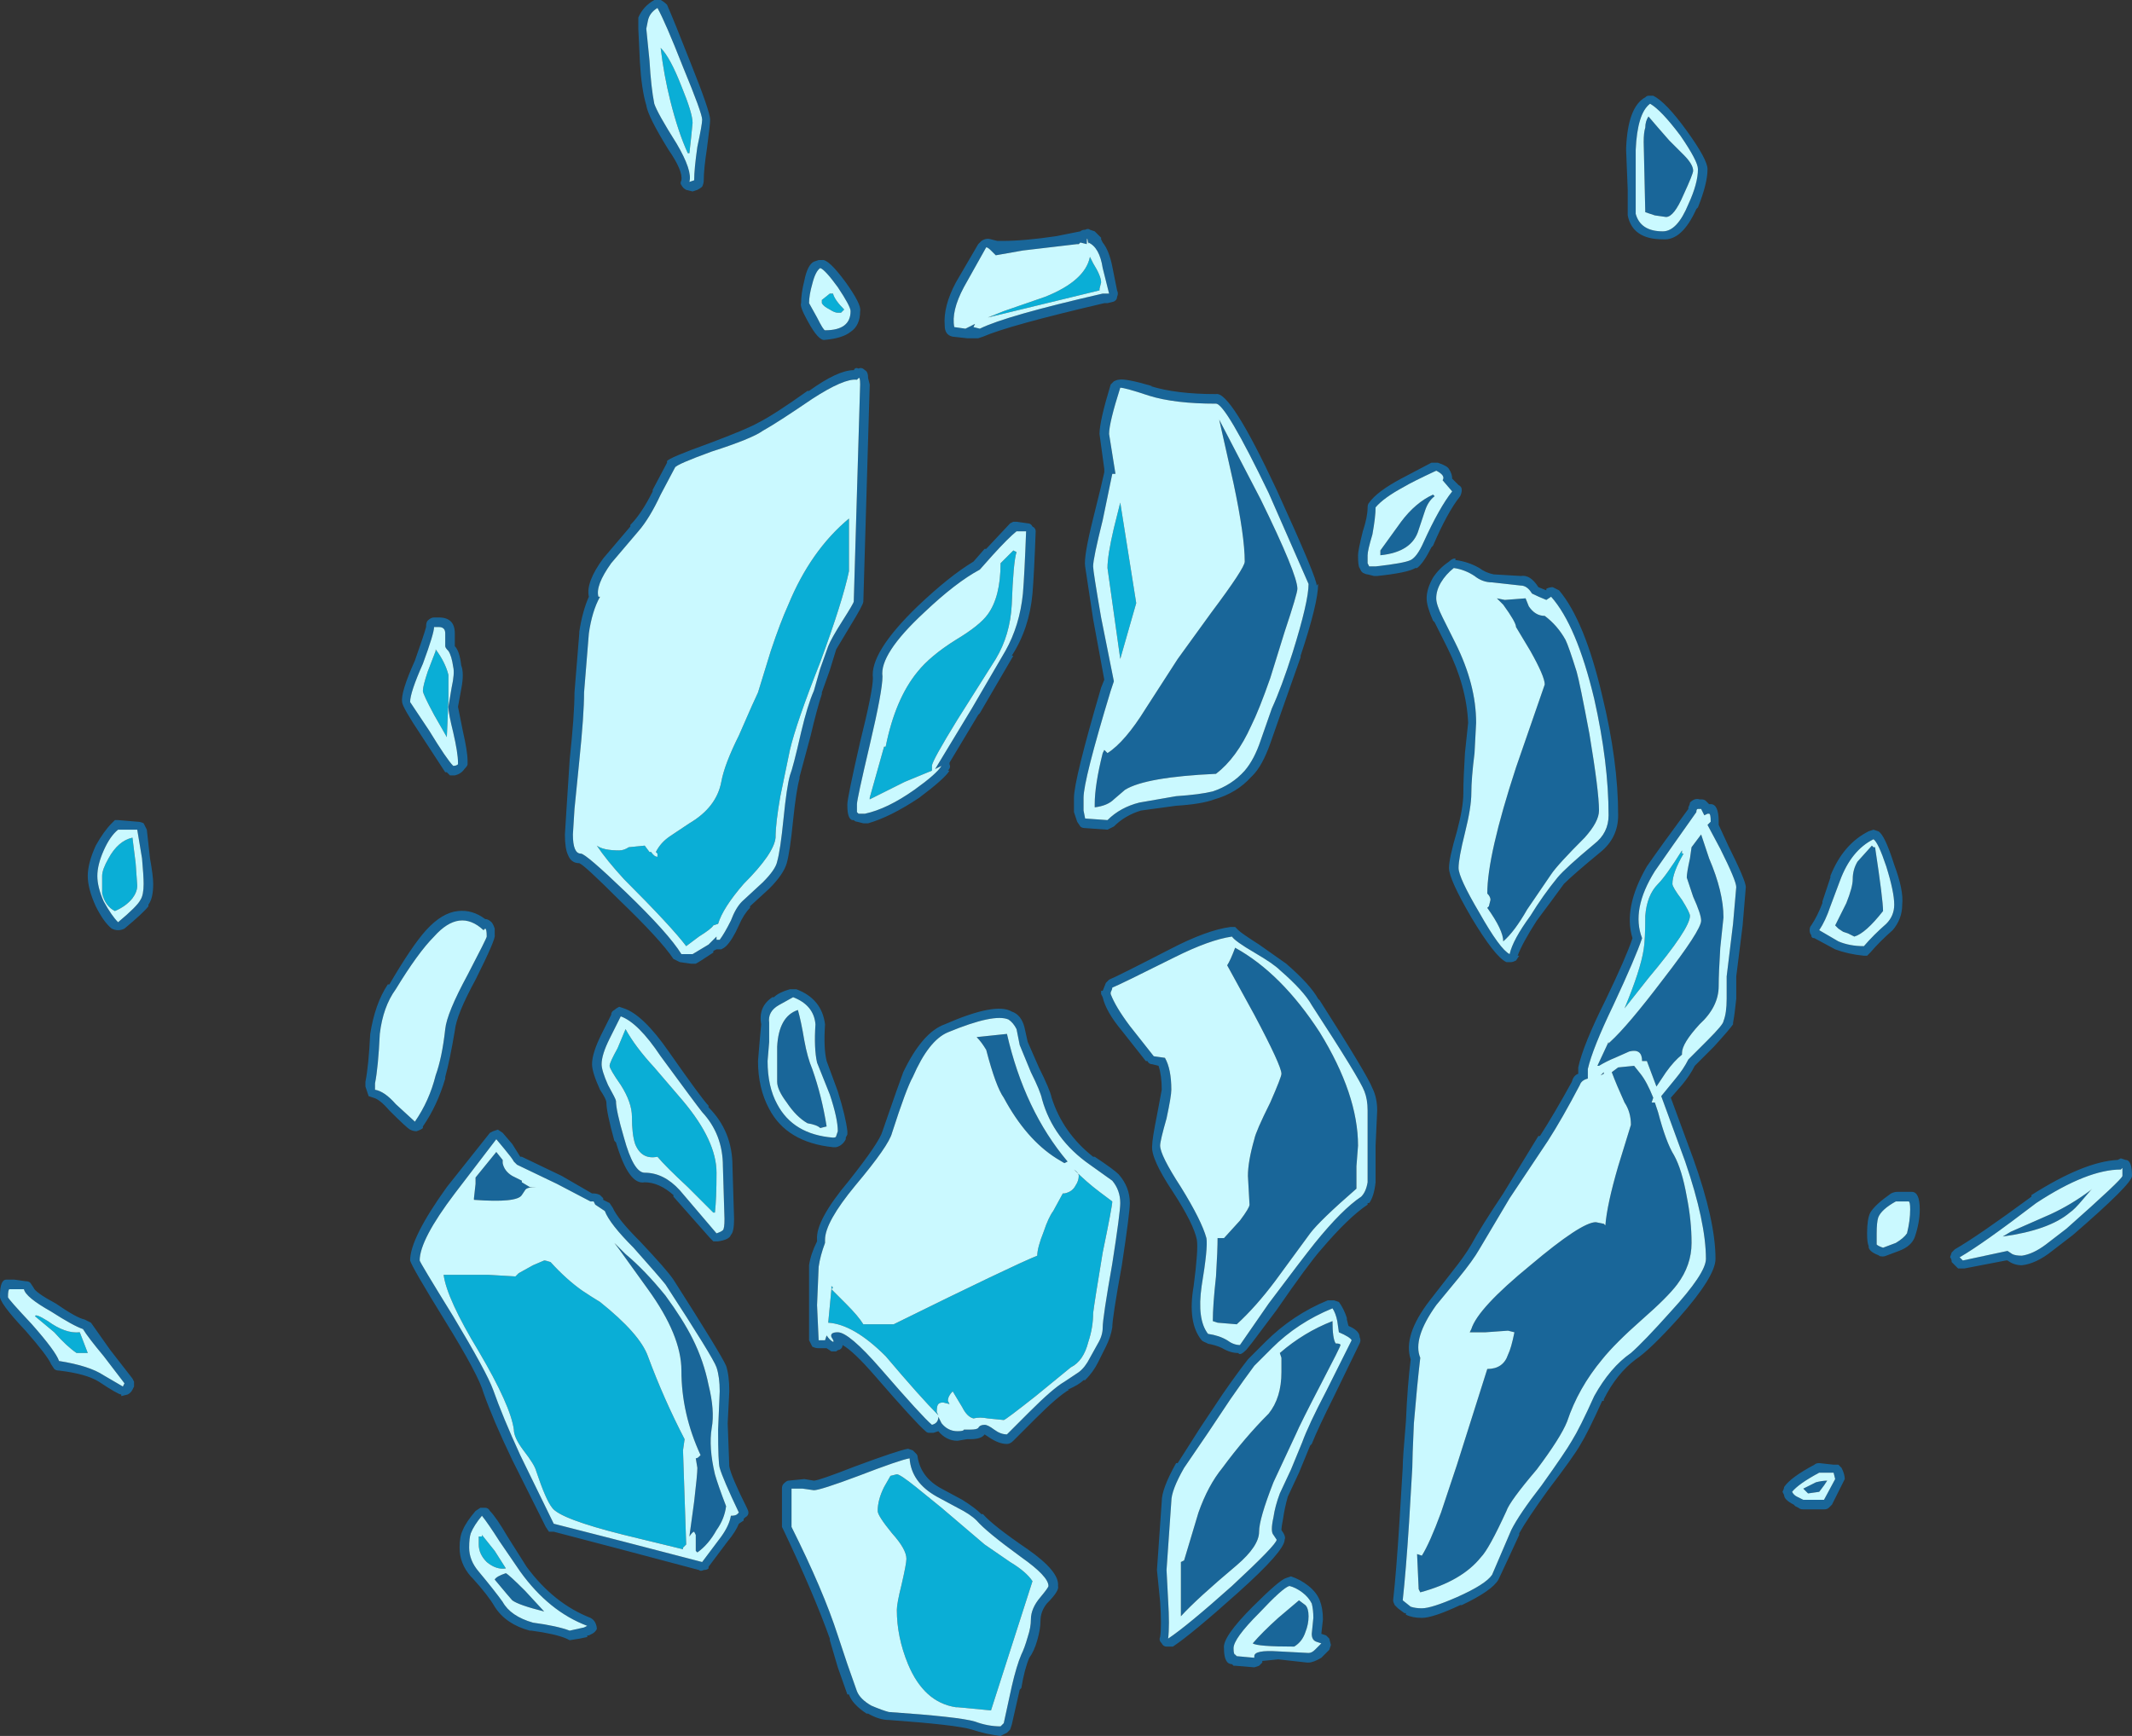 <?xml version="1.0" encoding="UTF-8" standalone="no"?>
<svg xmlns:ffdec="https://www.free-decompiler.com/flash" xmlns:xlink="http://www.w3.org/1999/xlink" ffdec:objectType="shape" height="54.4px" width="66.8px" xmlns="http://www.w3.org/2000/svg">
  <rect width="100%" height="100%" fill="#333333" stroke="none"/>
  <g transform="matrix(1.0, 0.0, 0.0, 1.0, 34.55, 49.95)">
    <path d="M0.15 -32.15 Q0.15 -32.55 0.35 -33.4 L0.55 -34.2 1.05 -31.05 0.55 -29.3 0.15 -32.15 M18.15 -23.3 L18.15 -23.2 18.2 -23.2 Q17.85 -22.6 17.85 -22.25 17.85 -22.15 18.15 -21.75 18.4 -21.35 18.4 -21.25 18.4 -20.85 17.1 -19.3 L16.35 -18.35 Q16.85 -19.55 16.95 -20.2 17.0 -20.5 17.0 -21.25 17.05 -21.9 17.4 -22.25 17.65 -22.5 18.15 -23.3 M0.3 -12.3 Q0.3 -12.15 0.0 -10.7 -0.25 -9.2 -0.3 -8.8 -0.3 -8.35 -0.45 -7.9 -0.6 -7.3 -1.0 -7.1 L-2.1 -6.2 Q-3.05 -5.45 -3.1 -5.45 L-3.6 -5.5 Q-3.85 -5.55 -4.05 -5.5 -4.25 -5.55 -4.4 -5.85 L-4.7 -6.35 Q-4.85 -6.2 -4.85 -6.05 L-4.8 -5.95 -5.0 -6.0 Q-5.1 -6.0 -5.15 -5.95 -5.2 -5.9 -5.2 -5.7 L-5.15 -5.6 Q-5.7 -6.15 -6.8 -7.45 -7.8 -8.45 -8.6 -8.5 L-8.5 -9.55 -8.5 -9.65 -8.45 -9.6 -8.5 -9.55 -8.05 -9.1 Q-7.65 -8.7 -7.5 -8.45 L-6.55 -8.45 Q-2.8 -10.3 -2.05 -10.6 -2.05 -10.85 -1.85 -11.35 -1.7 -11.8 -1.55 -12.0 L-1.25 -12.55 -1.2 -12.55 Q-0.95 -12.6 -0.85 -12.8 -0.75 -12.95 -0.75 -13.1 -0.75 -13.2 -0.9 -13.3 -0.5 -12.9 -0.1 -12.6 L0.3 -12.3 M-13.85 -48.45 Q-13.55 -48.15 -13.2 -47.25 -12.85 -46.4 -12.85 -46.1 L-12.9 -45.6 -12.95 -45.15 -13.0 -45.15 Q-13.3 -45.8 -13.55 -46.8 -13.75 -47.6 -13.85 -48.45 M-20.9 -29.55 L-20.9 -29.6 Q-20.6 -29.2 -20.5 -28.8 -20.5 -28.65 -20.5 -28.0 L-20.55 -26.85 -20.95 -27.55 Q-21.3 -28.2 -21.3 -28.3 -21.3 -28.45 -21.15 -28.9 L-20.9 -29.55 M-0.3 -41.7 Q-0.05 -41.3 -0.05 -41.1 L-0.1 -40.9 -0.1 -40.85 -3.6 -40.0 -3.1 -40.2 -1.8 -40.65 Q-0.55 -41.15 -0.4 -41.9 L-0.3 -41.7 M-8.2 -40.15 Q-8.25 -40.15 -8.3 -40.15 -8.4 -40.15 -8.55 -40.25 -8.75 -40.35 -8.8 -40.45 L-8.8 -40.55 -8.55 -40.75 -8.45 -40.75 Q-8.4 -40.55 -8.1 -40.25 L-8.2 -40.15 M-7.95 -32.25 L-7.95 -32.05 Q-8.15 -31.1 -8.85 -29.2 -9.6 -27.3 -9.8 -26.45 L-10.1 -25.0 Q-10.25 -24.15 -10.25 -23.7 -10.3 -23.2 -11.25 -22.25 -11.9 -21.5 -12.05 -21.0 L-12.2 -20.95 Q-12.25 -20.85 -12.65 -20.6 L-13.05 -20.3 Q-13.5 -20.9 -15.0 -22.4 -15.55 -23.0 -15.85 -23.45 -15.65 -23.3 -15.15 -23.3 -15.0 -23.3 -14.85 -23.4 L-14.35 -23.45 -14.2 -23.25 -14.15 -23.25 Q-14.05 -23.1 -13.95 -23.1 L-13.95 -23.2 -14.0 -23.25 Q-13.85 -23.55 -13.55 -23.75 L-12.95 -24.15 Q-12.1 -24.65 -11.95 -25.45 -11.85 -26.0 -11.4 -26.9 -10.9 -28.05 -10.8 -28.25 L-10.4 -29.55 Q-10.1 -30.45 -9.85 -31.0 -9.15 -32.7 -7.95 -33.7 L-7.95 -32.25 M-2.8 -32.7 L-2.7 -32.65 Q-2.8 -32.35 -2.85 -31.0 -2.9 -30.05 -3.35 -29.3 L-4.55 -27.4 Q-5.35 -26.1 -5.35 -25.95 L-5.35 -25.8 -6.2 -25.45 -7.3 -24.9 -7.3 -24.95 -6.85 -26.55 -6.8 -26.55 Q-6.5 -28.05 -5.8 -28.9 -5.4 -29.4 -4.6 -29.9 -3.85 -30.35 -3.6 -30.7 -3.2 -31.25 -3.2 -32.3 L-2.8 -32.7 M-31.15 -23.05 Q-30.85 -23.6 -30.4 -23.7 L-30.3 -22.9 -30.25 -22.2 Q-30.25 -22.0 -30.4 -21.8 -30.6 -21.55 -30.95 -21.4 -31.25 -21.55 -31.35 -21.95 L-31.35 -22.5 Q-31.35 -22.7 -31.15 -23.05 M-32.15 -7.55 Q-32.45 -7.75 -32.85 -8.2 L-33.45 -8.7 Q-33.45 -8.8 -33.05 -8.55 -32.5 -8.15 -32.05 -8.2 L-31.8 -7.55 -32.15 -7.55 M-15.2 -17.1 L-14.95 -17.7 Q-14.65 -17.15 -14.05 -16.5 L-13.15 -15.45 Q-12.1 -14.2 -12.1 -13.2 -12.1 -12.4 -12.15 -11.95 L-12.2 -11.95 -13.0 -12.75 Q-13.7 -13.4 -13.95 -13.7 -14.45 -13.6 -14.65 -14.1 -14.75 -14.4 -14.75 -14.95 -14.75 -15.4 -15.1 -15.95 -15.45 -16.45 -15.45 -16.55 -15.45 -16.65 -15.2 -17.1 M-17.3 -10.4 Q-16.8 -9.85 -16.3 -9.5 -16.0 -9.3 -15.75 -9.15 -14.5 -8.15 -14.25 -7.45 -13.75 -6.1 -13.1 -4.85 L-13.15 -4.5 -13.05 -1.55 -13.15 -1.45 -13.15 -1.4 -15.0 -1.85 Q-17.0 -2.35 -17.25 -2.7 -17.45 -2.95 -17.75 -3.85 -17.8 -4.05 -18.15 -4.5 -18.45 -4.9 -18.45 -5.15 -18.55 -5.9 -19.55 -7.6 -20.55 -9.25 -20.65 -10.0 -19.85 -10.0 -19.25 -10.0 L-18.4 -9.95 -18.3 -10.05 -17.85 -10.3 -17.5 -10.45 Q-17.45 -10.45 -17.3 -10.4 M-19.45 -1.8 L-19.45 -1.85 -19.05 -1.35 -18.7 -0.8 Q-19.0 -0.75 -19.3 -1.0 -19.55 -1.25 -19.55 -1.55 -19.55 -1.75 -19.55 -1.8 L-19.45 -1.8 M-6.65 -3.7 L-6.45 -3.75 Q-6.35 -3.75 -5.85 -3.35 L-5.05 -2.7 -3.7 -1.55 -2.9 -1.0 Q-2.4 -0.7 -2.2 -0.4 L-3.5 3.65 -4.55 3.55 -4.6 3.55 Q-5.6 3.4 -6.1 2.2 -6.45 1.35 -6.45 0.5 -6.45 0.3 -6.3 -0.3 -6.15 -0.95 -6.15 -1.1 -6.15 -1.4 -6.6 -1.9 -7.05 -2.45 -7.05 -2.6 -7.05 -2.95 -6.85 -3.35 L-6.65 -3.7" fill="#00cdff" fill-opacity="0.8" fill-rule="evenodd" stroke="none"/>
    <path d="M17.25 -46.95 Q17.65 -46.75 18.3 -45.85 18.95 -44.95 18.95 -44.65 18.95 -44.2 18.65 -43.45 L18.6 -43.4 Q18.15 -42.4 17.55 -42.45 16.6 -42.45 16.45 -43.2 L16.45 -44.0 16.4 -45.25 16.4 -45.3 Q16.45 -46.6 17.0 -46.9 17.05 -46.95 17.1 -46.95 L17.25 -46.95 M16.7 -44.0 L16.7 -43.25 Q16.85 -42.7 17.55 -42.7 18.0 -42.7 18.35 -43.55 18.65 -44.2 18.65 -44.65 18.65 -44.9 18.1 -45.7 17.5 -46.5 17.15 -46.7 16.75 -46.4 16.7 -45.25 L16.7 -44.0 M16.95 -45.5 Q16.95 -45.8 17.0 -45.95 17.0 -46.15 17.1 -46.3 L17.4 -45.95 17.75 -45.55 18.2 -45.1 Q18.5 -44.8 18.5 -44.6 18.5 -44.5 18.2 -43.85 17.9 -43.15 17.65 -43.15 L17.3 -43.2 17.0 -43.3 16.95 -45.5 M10.3 -35.45 L10.5 -35.45 Q10.8 -35.35 10.85 -35.25 10.95 -35.1 10.95 -34.95 L11.15 -34.75 Q11.25 -34.7 11.25 -34.6 11.25 -34.5 11.2 -34.4 10.8 -33.9 10.35 -32.85 L10.3 -32.8 Q10.05 -32.3 9.85 -32.15 L9.8 -32.15 Q9.55 -32.0 8.6 -31.9 L8.5 -31.9 8.3 -31.95 Q8.25 -31.95 8.15 -32.0 L8.1 -32.05 8.05 -32.15 Q8.0 -32.2 8.0 -32.55 8.0 -32.7 8.15 -33.3 8.3 -33.75 8.3 -34.05 8.3 -34.15 8.35 -34.2 8.6 -34.55 9.35 -34.95 L10.3 -35.45 M0.3 -41.6 L0.45 -40.85 Q0.5 -40.75 0.45 -40.65 0.45 -40.55 0.35 -40.5 L0.15 -40.45 0.05 -40.45 Q-2.95 -39.75 -3.75 -39.4 L-3.9 -39.35 -4.25 -39.35 -4.7 -39.4 Q-4.95 -39.45 -4.95 -39.75 -5.0 -40.35 -4.6 -41.1 L-3.9 -42.3 -3.8 -42.4 Q-3.65 -42.5 -3.5 -42.45 L-3.3 -42.4 -3.15 -42.4 Q-2.45 -42.4 -1.45 -42.55 L-0.7 -42.7 Q-0.65 -42.75 -0.55 -42.75 -0.45 -42.8 -0.4 -42.75 L-0.25 -42.7 Q-0.15 -42.6 -0.05 -42.5 L-0.05 -42.45 0.0 -42.35 Q0.2 -42.1 0.3 -41.6 M0.2 -40.75 L0.0 -41.55 Q-0.1 -42.2 -0.45 -42.35 L-0.45 -42.3 Q-0.5 -42.65 -0.5 -42.3 L-0.7 -42.35 -0.75 -42.3 -0.8 -42.3 -2.5 -42.1 -3.35 -41.95 -3.5 -42.1 Q-3.6 -42.2 -3.65 -42.2 L-4.35 -40.95 Q-4.75 -40.2 -4.65 -39.7 L-4.3 -39.65 -4.0 -39.8 -4.05 -39.7 -3.85 -39.65 Q-3.05 -40.05 0.0 -40.75 L0.2 -40.75 M1.55 -37.85 L1.5 -37.85 Q2.3 -37.6 3.55 -37.6 4.0 -37.7 5.45 -34.6 6.75 -31.75 6.7 -31.6 L6.75 -31.65 Q6.75 -31.05 6.2 -29.4 L6.2 -29.35 5.6 -27.65 5.25 -26.65 Q5.0 -25.95 4.7 -25.65 L4.65 -25.6 Q4.2 -25.1 3.5 -24.9 3.1 -24.75 2.3 -24.7 L1.2 -24.55 Q0.7 -24.4 0.35 -24.05 L0.15 -23.95 -0.55 -24.0 Q-0.65 -24.0 -0.7 -24.05 L-0.8 -24.2 -0.9 -24.5 -0.9 -24.95 Q-0.9 -25.5 -0.05 -28.4 L0.05 -28.65 -0.3 -30.55 -0.55 -32.2 Q-0.6 -32.5 -0.3 -33.7 0.0 -34.9 0.05 -35.15 L0.05 -35.25 -0.1 -36.35 Q-0.1 -36.75 0.25 -37.9 L0.35 -38.0 Q0.45 -38.05 0.5 -38.05 0.7 -38.1 1.55 -37.85 M4.45 -32.35 Q4.45 -33.15 4.1 -34.8 L3.65 -36.8 4.95 -34.3 Q6.1 -31.95 6.1 -31.5 6.1 -31.35 5.7 -30.15 L5.25 -28.7 Q4.9 -27.7 4.65 -27.2 4.2 -26.2 3.55 -25.7 1.35 -25.6 0.7 -25.2 L0.35 -24.9 Q0.15 -24.7 -0.25 -24.65 L-0.25 -24.75 Q-0.25 -25.35 0.0 -26.35 L0.05 -26.45 0.15 -26.35 Q0.7 -26.7 1.35 -27.75 L2.35 -29.3 3.4 -30.75 Q4.45 -32.15 4.45 -32.35 M0.55 -37.8 Q0.2 -36.7 0.2 -36.35 L0.4 -35.1 0.3 -35.1 0.0 -33.65 Q-0.3 -32.45 -0.3 -32.2 -0.3 -32.05 -0.05 -30.6 L0.35 -28.6 0.25 -28.3 Q-0.6 -25.5 -0.6 -24.95 L-0.6 -24.55 -0.55 -24.3 0.15 -24.25 Q0.55 -24.65 1.15 -24.8 L2.3 -25.0 Q3.05 -25.05 3.45 -25.15 4.05 -25.35 4.45 -25.8 4.75 -26.15 4.95 -26.75 L5.3 -27.75 Q5.6 -28.4 5.95 -29.5 6.45 -31.1 6.45 -31.65 L5.2 -34.5 Q3.85 -37.3 3.55 -37.3 2.25 -37.3 1.45 -37.55 0.7 -37.8 0.55 -37.8 M10.35 -34.45 L10.4 -34.4 Q10.2 -34.25 10.1 -33.95 L9.9 -33.35 Q9.7 -32.65 8.7 -32.55 L8.7 -32.7 9.35 -33.6 Q9.8 -34.2 10.35 -34.45 M10.65 -34.9 Q10.75 -35.05 10.45 -35.2 9.7 -34.85 9.45 -34.7 8.8 -34.35 8.55 -34.05 8.55 -33.75 8.45 -33.2 8.3 -32.7 8.3 -32.55 L8.3 -32.3 8.35 -32.2 8.55 -32.2 Q9.45 -32.3 9.65 -32.4 9.85 -32.5 10.05 -32.95 10.55 -34.05 10.95 -34.55 L10.65 -34.9 M10.85 -32.35 Q10.95 -32.45 11.05 -32.45 L11.05 -32.4 Q11.45 -32.35 11.8 -32.15 12.0 -32.0 12.25 -31.95 L13.1 -31.9 Q13.4 -31.95 13.65 -31.55 L13.9 -31.45 13.9 -31.5 Q14.0 -31.55 14.1 -31.55 14.2 -31.5 14.3 -31.45 15.1 -30.5 15.65 -28.15 16.15 -26.1 16.15 -24.4 16.15 -23.7 15.6 -23.25 14.75 -22.55 14.45 -22.25 14.05 -21.7 13.6 -21.1 13.15 -20.4 13.0 -20.0 L13.05 -20.0 12.95 -19.85 Q12.85 -19.8 12.8 -19.8 L12.65 -19.8 Q12.3 -19.95 11.55 -21.2 10.85 -22.4 10.85 -22.75 10.85 -23.05 11.1 -23.9 11.3 -24.65 11.3 -25.1 11.3 -25.55 11.35 -26.35 L11.45 -27.3 Q11.4 -28.45 10.8 -29.65 L10.4 -30.45 10.35 -30.5 Q10.15 -30.95 10.15 -31.2 10.15 -31.5 10.35 -31.85 10.55 -32.15 10.85 -32.35 M13.25 -31.2 L13.35 -30.95 Q13.55 -30.65 13.85 -30.65 14.25 -30.35 14.5 -29.9 14.6 -29.7 14.85 -28.9 14.95 -28.55 15.25 -26.95 15.55 -25.15 15.55 -24.55 15.55 -24.2 15.1 -23.7 14.25 -22.85 14.05 -22.55 L13.3 -21.45 Q12.9 -20.75 12.55 -20.45 12.55 -20.8 12.05 -21.5 L12.1 -21.55 12.15 -21.75 Q12.15 -21.85 12.05 -21.95 12.05 -23.15 12.95 -25.9 L13.85 -28.5 Q13.85 -28.75 13.4 -29.55 L12.95 -30.3 Q12.95 -30.45 12.55 -31.0 L12.35 -31.2 12.6 -31.15 13.25 -31.2 M10.45 -31.2 Q10.45 -31.0 10.65 -30.6 L11.05 -29.8 Q11.7 -28.5 11.7 -27.3 L11.65 -26.35 Q11.55 -25.55 11.55 -25.1 11.55 -24.65 11.35 -23.85 11.15 -23.05 11.15 -22.75 11.15 -22.45 11.8 -21.35 12.45 -20.2 12.75 -20.05 12.85 -20.5 13.4 -21.25 13.8 -21.9 14.25 -22.45 14.5 -22.75 15.4 -23.5 15.85 -23.85 15.85 -24.4 15.85 -26.05 15.4 -28.05 14.85 -30.35 14.05 -31.25 L13.9 -31.15 Q13.65 -31.25 13.45 -31.35 13.3 -31.6 13.1 -31.6 L12.2 -31.7 Q11.9 -31.7 11.65 -31.9 11.35 -32.1 11.0 -32.15 10.75 -31.95 10.6 -31.7 10.45 -31.45 10.45 -31.2 M18.9 -24.85 L19.0 -24.75 19.05 -24.75 Q19.3 -24.75 19.3 -24.2 L19.3 -24.1 19.6 -23.45 Q20.15 -22.35 20.15 -22.15 L20.05 -20.95 19.85 -19.35 19.85 -18.65 Q19.8 -18.15 19.75 -17.9 L19.75 -17.85 Q19.65 -17.7 19.15 -17.15 L18.55 -16.55 Q18.4 -16.25 18.15 -15.95 L17.8 -15.55 18.5 -13.65 Q19.2 -11.7 19.2 -10.5 19.2 -9.95 18.05 -8.65 17.15 -7.65 16.7 -7.35 16.1 -6.9 15.7 -6.1 L15.7 -6.05 15.65 -6.05 Q15.2 -5.05 14.95 -4.65 14.75 -4.3 13.95 -3.25 13.3 -2.35 13.05 -1.9 L13.05 -1.85 12.75 -1.2 12.4 -0.45 Q12.2 -0.1 11.25 0.35 L11.2 0.35 Q10.35 0.75 10.0 0.75 9.7 0.75 9.5 0.65 L9.5 0.6 9.45 0.6 9.25 0.45 9.15 0.35 Q9.1 0.25 9.1 0.2 9.2 -0.7 9.3 -2.3 L9.4 -3.95 Q9.4 -4.25 9.5 -5.4 9.55 -6.55 9.65 -7.35 9.4 -8.1 10.25 -9.2 L10.95 -10.1 Q11.35 -10.6 11.55 -10.95 11.85 -11.5 12.55 -12.55 L13.65 -14.35 13.7 -14.35 Q14.15 -15.05 14.7 -16.05 14.75 -16.25 14.9 -16.3 L14.9 -16.5 Q15.05 -17.2 15.75 -18.6 16.4 -19.95 16.6 -20.55 16.3 -21.5 17.05 -22.8 17.5 -23.45 18.35 -24.6 L18.35 -24.65 Q18.4 -24.75 18.4 -24.8 18.55 -24.95 18.7 -24.9 L18.75 -24.9 Q18.85 -24.9 18.9 -24.85 M19.0 -24.45 L18.95 -24.45 18.85 -24.4 18.75 -24.6 18.65 -24.6 Q18.6 -24.6 18.6 -24.5 17.75 -23.3 17.3 -22.65 16.55 -21.45 16.9 -20.55 16.7 -19.95 16.0 -18.45 15.35 -17.1 15.2 -16.45 L15.2 -16.15 Q15.0 -16.1 14.95 -15.95 14.4 -14.9 13.95 -14.2 L12.75 -12.4 11.8 -10.8 Q11.6 -10.45 11.15 -9.9 L10.45 -9.05 Q9.7 -8.0 9.95 -7.4 9.85 -6.55 9.75 -5.35 9.7 -4.25 9.7 -3.95 L9.6 -2.25 Q9.5 -0.7 9.4 0.2 L9.65 0.4 Q9.8 0.45 10.0 0.45 10.3 0.45 11.1 0.1 12.0 -0.3 12.2 -0.6 L12.8 -2.0 Q13.05 -2.5 13.75 -3.4 14.5 -4.45 14.7 -4.8 14.95 -5.2 15.4 -6.2 15.9 -7.1 16.55 -7.55 16.95 -7.9 17.8 -8.85 18.9 -10.05 18.9 -10.5 18.9 -11.65 18.25 -13.55 L17.5 -15.6 17.95 -16.15 Q18.2 -16.45 18.35 -16.75 L18.95 -17.35 Q19.45 -17.85 19.45 -17.95 19.55 -18.2 19.55 -18.65 L19.55 -19.35 19.75 -21.0 19.85 -22.15 Q19.85 -22.35 19.35 -23.35 L18.95 -24.1 19.05 -24.2 Q19.05 -24.45 19.0 -24.45 M18.4 -23.05 L18.45 -23.4 18.75 -23.8 19.0 -23.05 Q19.45 -22.0 19.45 -21.2 L19.35 -20.25 Q19.3 -19.45 19.3 -19.05 19.3 -18.4 18.7 -17.85 18.15 -17.25 18.15 -16.95 L18.15 -16.9 Q17.9 -16.7 17.65 -16.35 L17.35 -15.9 17.05 -16.7 16.9 -16.7 Q16.9 -17.1 16.5 -17.0 L16.05 -16.8 Q15.8 -16.7 15.55 -16.55 L15.5 -16.55 15.85 -17.3 15.85 -17.25 15.9 -17.3 Q16.45 -17.8 17.55 -19.25 18.75 -20.8 18.75 -21.1 18.75 -21.3 18.5 -21.85 L18.3 -22.45 Q18.3 -22.6 18.4 -23.05 M22.8 -22.5 Q23.2 -23.5 24.0 -23.9 L24.15 -23.95 24.3 -23.9 Q24.5 -23.8 24.8 -22.85 25.1 -22.05 25.05 -21.6 25.05 -21.15 24.75 -20.8 24.35 -20.45 24.05 -20.1 L23.95 -20.0 23.85 -20.0 Q23.35 -20.05 22.95 -20.2 L22.3 -20.55 Q22.2 -20.55 22.2 -20.65 22.15 -20.7 22.15 -20.8 22.15 -20.9 22.2 -20.95 22.4 -21.25 22.55 -21.65 L22.55 -21.7 22.8 -22.45 22.8 -22.5 M23.05 -20.85 Q23.0 -20.9 22.95 -20.95 L23.3 -21.65 Q23.5 -22.15 23.5 -22.4 23.5 -22.7 23.65 -22.95 L24.1 -23.45 24.15 -23.4 24.2 -23.4 Q24.45 -21.75 24.45 -21.4 23.9 -20.7 23.55 -20.6 L23.35 -20.7 23.2 -20.75 23.05 -20.85 M15.7 -16.35 L15.7 -16.3 15.6 -16.25 15.7 -16.35 M16.65 -16.55 L16.85 -16.3 Q17.05 -16.05 17.25 -15.55 L17.2 -15.4 17.3 -15.4 17.4 -15.1 Q17.65 -14.15 17.9 -13.75 18.15 -13.3 18.3 -12.45 18.45 -11.7 18.45 -11.0 18.45 -10.3 18.0 -9.7 17.7 -9.3 16.9 -8.6 16.05 -7.85 15.65 -7.35 14.9 -6.45 14.55 -5.4 14.35 -4.9 13.6 -3.9 12.75 -2.9 12.65 -2.6 12.1 -1.4 11.85 -1.15 11.25 -0.4 9.95 -0.05 L9.9 -0.15 9.85 -1.25 10.0 -1.2 Q10.25 -1.6 10.6 -2.55 L11.1 -4.05 12.05 -7.05 Q12.55 -7.05 12.7 -7.5 12.8 -7.7 12.9 -8.2 L12.7 -8.25 12.0 -8.2 11.5 -8.2 11.55 -8.3 Q11.75 -8.95 13.4 -10.3 15.0 -11.65 15.45 -11.65 L15.7 -11.6 15.75 -11.55 Q15.8 -12.2 16.15 -13.4 L16.55 -14.7 Q16.55 -15.1 16.35 -15.4 16.1 -15.95 15.95 -16.35 L16.15 -16.5 16.65 -16.55 M23.1 -22.35 L22.8 -21.55 Q22.65 -21.1 22.45 -20.8 L23.05 -20.45 Q23.4 -20.3 23.85 -20.3 24.15 -20.65 24.55 -21.0 24.8 -21.25 24.8 -21.6 24.8 -22.0 24.55 -22.8 24.3 -23.55 24.15 -23.65 23.45 -23.3 23.1 -22.35 M5.75 -19.75 Q6.5 -19.1 6.75 -18.65 L6.8 -18.6 Q8.3 -16.25 8.45 -15.85 8.6 -15.55 8.6 -15.15 L8.55 -14.05 8.55 -12.9 Q8.5 -12.45 8.35 -12.25 L8.3 -12.25 8.3 -12.2 Q7.7 -11.8 6.85 -10.8 6.45 -10.35 5.45 -8.9 L4.7 -7.9 4.5 -7.65 Q4.3 -7.45 4.25 -7.55 4.0 -7.55 3.75 -7.7 3.55 -7.8 3.25 -7.85 L3.3 -7.85 Q3.15 -7.9 3.1 -7.95 2.65 -8.5 2.85 -9.65 3.0 -10.8 2.95 -11.1 2.85 -11.6 2.2 -12.6 1.5 -13.65 1.55 -14.05 1.55 -14.25 1.7 -15.0 L1.85 -15.8 Q1.85 -16.25 1.75 -16.55 L1.55 -16.6 Q1.45 -16.6 1.4 -16.7 L1.35 -16.7 0.6 -17.65 Q0.1 -18.25 0.0 -18.7 L-0.05 -18.8 -0.05 -18.9 0.0 -18.9 0.1 -19.15 0.2 -19.25 Q0.45 -19.35 2.1 -20.2 3.25 -20.8 4.0 -20.9 L4.15 -20.9 4.25 -20.8 Q4.35 -20.7 4.9 -20.35 L5.75 -19.75 M3.9 -19.7 Q4.0 -19.85 4.15 -20.25 5.6 -19.45 6.8 -17.6 8.0 -15.65 8.0 -14.05 L7.95 -13.4 Q7.95 -12.95 7.95 -12.7 6.8 -11.7 6.5 -11.3 L5.4 -9.8 Q4.8 -9.0 4.2 -8.45 L3.6 -8.5 3.45 -8.55 Q3.45 -9.05 3.55 -9.95 3.6 -10.75 3.6 -11.2 L3.6 -11.15 3.8 -11.15 4.3 -11.7 Q4.6 -12.1 4.6 -12.2 L4.55 -13.1 Q4.55 -13.55 4.75 -14.25 4.8 -14.5 5.25 -15.4 5.6 -16.2 5.6 -16.3 5.6 -16.55 4.75 -18.15 L3.9 -19.7 M5.55 -19.55 Q5.35 -19.75 4.75 -20.1 4.15 -20.45 4.05 -20.6 3.35 -20.5 2.25 -19.95 0.55 -19.1 0.3 -19.0 0.3 -18.95 0.25 -18.85 L0.25 -18.8 Q0.4 -18.4 0.85 -17.8 L1.6 -16.85 1.95 -16.8 Q2.15 -16.45 2.15 -15.8 2.15 -15.6 2.0 -14.9 1.8 -14.2 1.8 -14.05 1.8 -13.75 2.45 -12.75 3.1 -11.7 3.25 -11.15 3.3 -10.85 3.1 -9.65 2.95 -8.6 3.3 -8.15 3.65 -8.1 3.9 -7.95 4.1 -7.8 4.3 -7.8 L5.2 -9.1 Q6.25 -10.5 6.65 -11.0 7.5 -12.05 8.1 -12.45 8.25 -12.6 8.3 -12.9 L8.3 -15.15 Q8.3 -15.5 8.2 -15.75 8.05 -16.15 6.55 -18.45 6.3 -18.9 5.55 -19.55 M7.4 -9.15 Q7.55 -8.95 7.65 -8.65 L7.65 -8.6 7.7 -8.4 Q8.05 -8.25 8.05 -8.05 8.1 -7.95 8.05 -7.85 L7.25 -6.2 Q6.75 -5.2 6.55 -4.7 L6.5 -4.65 6.15 -3.8 5.8 -3.05 Q5.7 -2.7 5.65 -2.35 5.6 -2.1 5.6 -2.0 5.75 -1.8 5.7 -1.7 5.7 -1.35 4.25 -0.05 2.8 1.25 2.2 1.65 L2.0 1.65 Q1.9 1.65 1.85 1.55 1.75 1.45 1.8 1.35 1.85 1.0 1.8 0.25 L1.7 -0.75 1.85 -2.9 Q1.85 -3.3 2.3 -4.1 L2.35 -4.1 3.05 -5.2 3.75 -6.25 Q4.2 -6.9 4.55 -7.35 L5.1 -7.9 Q5.95 -8.75 7.05 -9.2 L7.25 -9.2 7.4 -9.15 M7.3 -7.85 Q7.45 -7.85 7.45 -7.8 7.45 -7.75 6.85 -6.6 6.2 -5.35 6.05 -5.0 L5.35 -3.5 Q4.9 -2.35 4.9 -1.95 4.9 -1.5 4.2 -0.9 2.95 0.15 2.45 0.7 L2.45 -1.0 2.55 -1.05 3.0 -2.55 Q3.3 -3.4 3.75 -3.95 4.45 -4.9 5.2 -5.65 5.6 -6.15 5.6 -6.95 L5.6 -7.4 5.55 -7.55 Q6.3 -8.2 7.2 -8.55 7.2 -8.0 7.3 -7.85 M7.4 -8.2 L7.35 -8.55 Q7.3 -8.8 7.2 -8.95 6.1 -8.5 5.3 -7.7 L4.75 -7.15 Q4.45 -6.75 4.0 -6.1 L3.3 -5.05 2.55 -3.95 Q2.15 -3.25 2.15 -2.9 L2.0 -0.75 2.05 0.2 Q2.1 1.0 2.05 1.4 2.65 1.0 4.05 -0.25 5.45 -1.55 5.45 -1.7 L5.35 -1.85 Q5.25 -1.95 5.35 -2.4 5.4 -2.75 5.55 -3.15 L5.9 -3.9 6.25 -4.75 Q6.45 -5.3 7.0 -6.35 L7.8 -7.95 Q7.75 -8.05 7.4 -8.2 M0.5 -13.15 Q0.85 -12.75 0.85 -12.25 0.85 -11.95 0.6 -10.3 0.3 -8.65 0.3 -8.35 0.25 -8.05 0.1 -7.75 L-0.15 -7.25 Q-0.3 -6.95 -0.55 -6.7 L-0.6 -6.7 Q-0.75 -6.55 -1.1 -6.4 L-1.05 -6.4 Q-1.4 -6.2 -2.1 -5.5 L-2.8 -4.8 Q-2.9 -4.7 -3.0 -4.7 -3.25 -4.7 -3.55 -4.9 L-3.7 -5.0 Q-3.8 -4.85 -4.15 -4.85 L-4.25 -4.85 -4.55 -4.8 Q-4.9 -4.8 -5.15 -5.1 L-5.3 -5.05 -5.45 -5.05 Q-5.5 -5.05 -5.55 -5.1 -5.85 -5.35 -7.15 -6.85 -7.8 -7.6 -8.15 -7.8 -8.15 -7.7 -8.25 -7.65 -8.3 -7.65 -8.35 -7.6 L-8.5 -7.6 -8.65 -7.7 -8.9 -7.7 Q-9.0 -7.7 -9.1 -7.75 -9.15 -7.85 -9.2 -7.95 L-9.2 -10.3 Q-9.15 -10.65 -8.95 -11.05 L-8.95 -11.1 Q-9.0 -11.7 -7.95 -12.95 -7.0 -14.15 -6.9 -14.5 -6.4 -15.95 -6.25 -16.35 -5.65 -17.6 -4.95 -17.85 -3.35 -18.55 -2.85 -18.25 -2.55 -18.15 -2.45 -17.75 L-2.35 -17.3 -2.0 -16.5 Q-1.65 -15.8 -1.6 -15.55 -1.25 -14.45 -0.3 -13.7 L-0.25 -13.7 Q0.35 -13.3 0.5 -13.15 M0.55 -12.25 Q0.55 -12.65 0.3 -12.95 L-0.4 -13.45 Q-1.55 -14.25 -1.9 -15.5 -1.95 -15.75 -2.25 -16.35 L-2.6 -17.2 -2.7 -17.7 Q-2.8 -17.9 -2.95 -18.0 -3.4 -18.2 -4.85 -17.6 -5.45 -17.35 -5.95 -16.2 -6.15 -15.85 -6.6 -14.45 -6.7 -14.05 -7.75 -12.8 -8.7 -11.65 -8.7 -11.1 L-8.7 -11.0 Q-8.85 -10.6 -8.9 -10.25 L-8.95 -9.05 -8.9 -7.95 -8.7 -7.95 -8.65 -8.1 Q-8.55 -7.95 -8.45 -7.9 -8.4 -7.9 -8.5 -8.05 -8.55 -8.2 -8.3 -8.2 -7.95 -8.2 -6.95 -7.05 -5.65 -5.55 -5.35 -5.3 -5.15 -5.35 -5.15 -5.55 L-5.05 -5.35 Q-4.85 -5.1 -4.55 -5.1 -4.35 -5.1 -4.35 -5.15 L-4.15 -5.15 Q-3.95 -5.15 -3.9 -5.2 -3.85 -5.3 -3.7 -5.3 -3.6 -5.3 -3.4 -5.15 -3.2 -5.0 -3.0 -5.0 L-2.3 -5.7 Q-1.55 -6.45 -1.2 -6.65 L-0.75 -6.95 Q-0.55 -7.1 -0.4 -7.4 L-0.15 -7.85 Q0.0 -8.1 0.0 -8.35 0.0 -8.65 0.3 -10.35 0.55 -11.95 0.55 -12.25 M5.75 -0.5 L5.9 -0.55 Q6.2 -0.45 6.45 -0.25 6.7 -0.05 6.8 0.2 6.9 0.45 6.9 0.8 L6.85 1.25 7.0 1.3 7.1 1.4 7.15 1.6 7.1 1.75 6.85 2.0 Q6.6 2.15 6.45 2.15 L6.4 2.15 5.5 2.05 5.0 2.1 5.0 2.15 4.9 2.25 4.75 2.3 4.15 2.25 4.1 2.25 4.05 2.2 Q3.8 2.2 3.8 1.7 3.75 1.35 4.7 0.4 5.55 -0.45 5.75 -0.5 M6.25 -0.05 Q6.05 -0.2 5.85 -0.25 5.65 -0.2 4.9 0.6 4.1 1.4 4.1 1.7 4.1 1.9 4.15 1.9 L4.2 1.95 4.75 2.0 4.75 1.95 Q4.75 1.75 5.5 1.8 L6.45 1.85 Q6.55 1.85 6.65 1.75 L6.85 1.55 6.7 1.5 Q6.55 1.45 6.55 1.25 L6.6 0.75 Q6.6 0.5 6.55 0.3 6.45 0.1 6.25 -0.05 M22.3 -4.05 Q22.35 -4.1 22.45 -4.1 L22.9 -4.05 23.05 -4.05 23.15 -3.95 Q23.25 -3.75 23.25 -3.6 L22.85 -2.8 22.75 -2.7 Q22.7 -2.65 22.6 -2.65 L21.95 -2.65 Q21.85 -2.65 21.8 -2.7 L21.7 -2.75 21.65 -2.8 Q21.35 -2.95 21.35 -3.1 L21.3 -3.2 Q21.35 -3.3 21.35 -3.35 21.55 -3.65 22.3 -4.05 M22.6 -3.4 L22.45 -3.2 22.1 -3.15 21.95 -3.3 22.35 -3.5 Q22.55 -3.55 22.7 -3.55 L22.6 -3.4 M22.95 -3.6 L22.9 -3.8 22.45 -3.8 Q21.8 -3.45 21.6 -3.2 21.65 -3.1 21.75 -3.05 L21.95 -2.95 22.6 -2.95 22.95 -3.6 M32.05 -13.6 Q32.25 -13.6 32.25 -13.1 32.25 -12.85 30.4 -11.25 L29.75 -10.75 Q29.25 -10.35 28.8 -10.3 28.55 -10.3 28.35 -10.45 L28.3 -10.45 27.0 -10.2 26.8 -10.2 26.6 -10.4 Q26.6 -10.5 26.55 -10.55 L26.6 -10.7 26.7 -10.8 Q27.4 -11.2 29.1 -12.45 L29.1 -12.5 Q30.75 -13.55 31.8 -13.6 L31.9 -13.65 32.05 -13.6 M30.95 -12.65 L31.0 -12.7 30.7 -12.35 Q30.45 -12.05 30.3 -11.95 29.65 -11.4 28.2 -11.2 L28.45 -11.35 29.7 -11.9 Q30.35 -12.2 30.95 -12.65 M31.95 -13.35 L31.9 -13.3 Q30.85 -13.3 29.25 -12.25 27.55 -10.95 26.85 -10.55 L26.95 -10.45 28.35 -10.75 28.5 -10.65 Q28.6 -10.6 28.8 -10.6 29.15 -10.65 29.55 -10.95 L30.2 -11.45 Q31.95 -13.0 31.95 -13.1 L31.95 -13.35 M25.35 -12.6 Q25.6 -12.6 25.6 -12.05 25.6 -11.65 25.45 -11.2 25.35 -10.9 24.95 -10.75 L24.55 -10.6 Q24.45 -10.55 24.3 -10.6 L24.35 -10.6 Q24.05 -10.7 24.0 -10.85 L24.0 -10.9 Q23.95 -11.0 23.95 -11.3 23.95 -11.75 24.05 -11.95 24.2 -12.2 24.7 -12.55 24.8 -12.6 24.9 -12.6 L25.35 -12.6 M6.35 0.35 Q6.45 0.45 6.45 0.7 6.45 0.95 6.35 1.2 6.25 1.5 6.0 1.65 4.85 1.65 4.7 1.55 5.0 1.2 5.5 0.75 L6.15 0.2 6.35 0.35 M24.25 -11.3 Q24.25 -11.05 24.25 -10.95 24.3 -10.9 24.45 -10.85 L24.85 -11.0 Q25.1 -11.15 25.2 -11.3 25.3 -11.7 25.3 -12.05 25.3 -12.3 25.25 -12.3 L24.85 -12.3 Q24.4 -12.05 24.3 -11.8 24.25 -11.65 24.25 -11.3 M-13.65 -49.8 Q-13.45 -49.35 -12.9 -47.95 -12.3 -46.45 -12.3 -46.2 -12.3 -46.05 -12.4 -45.3 -12.5 -44.65 -12.5 -44.3 -12.5 -44.2 -12.55 -44.1 -12.6 -44.05 -12.7 -44.0 L-12.85 -43.95 -13.05 -44.0 Q-13.15 -44.05 -13.2 -44.15 -13.25 -44.2 -13.2 -44.3 -13.15 -44.6 -13.6 -45.25 -14.25 -46.3 -14.3 -46.65 -14.45 -47.15 -14.5 -48.0 L-14.55 -49.05 -14.55 -49.4 Q-14.4 -49.75 -14.05 -49.95 L-13.85 -49.95 Q-13.75 -49.9 -13.65 -49.8 M-14.3 -49.05 L-14.2 -48.05 Q-14.15 -47.2 -14.05 -46.7 -13.95 -46.4 -13.35 -45.45 -12.85 -44.6 -12.95 -44.25 L-12.8 -44.3 Q-12.8 -44.65 -12.7 -45.35 -12.55 -46.05 -12.55 -46.2 -12.55 -46.4 -13.15 -47.85 -13.7 -49.25 -13.95 -49.7 -14.2 -49.55 -14.25 -49.3 L-14.3 -49.05 M-13.65 -35.5 Q-13.6 -35.6 -12.35 -36.05 -11.15 -36.5 -10.8 -36.7 -10.3 -36.95 -9.25 -37.7 L-9.2 -37.7 Q-8.3 -38.35 -7.8 -38.35 -7.75 -38.45 -7.65 -38.4 -7.55 -38.45 -7.45 -38.35 -7.35 -38.3 -7.35 -38.1 L-7.3 -37.9 -7.5 -31.1 Q-7.5 -31.0 -7.9 -30.35 L-8.35 -29.6 -8.55 -28.95 -8.8 -28.25 -8.8 -28.2 Q-8.95 -27.75 -9.15 -26.9 L-9.5 -25.6 -9.5 -25.55 Q-9.6 -25.2 -9.7 -24.25 -9.8 -23.25 -9.9 -22.9 -10.0 -22.55 -10.45 -22.1 L-11.05 -21.55 -11.05 -21.5 Q-11.25 -21.3 -11.4 -20.95 -11.6 -20.5 -11.8 -20.3 -11.85 -20.25 -11.95 -20.2 L-12.1 -20.2 -12.2 -20.15 -12.2 -20.1 Q-12.65 -19.8 -12.75 -19.75 L-12.9 -19.75 -13.25 -19.8 -13.45 -19.9 Q-13.85 -20.5 -15.15 -21.75 -16.25 -22.85 -16.4 -22.9 -16.65 -22.9 -16.75 -23.15 -16.85 -23.35 -16.85 -23.8 L-16.8 -24.6 -16.7 -26.15 Q-16.55 -27.55 -16.55 -28.25 L-16.4 -30.1 -16.4 -30.15 Q-16.3 -30.8 -16.1 -31.25 -16.2 -31.7 -15.65 -32.45 L-14.8 -33.45 -14.8 -33.5 Q-14.45 -33.85 -14.1 -34.55 L-14.1 -34.6 -13.65 -35.45 -13.65 -35.5 M-21.15 -30.5 Q-21.05 -30.6 -20.95 -30.6 L-20.8 -30.6 Q-20.3 -30.6 -20.3 -30.1 L-20.3 -29.7 Q-20.15 -29.55 -20.1 -29.1 -20.0 -28.85 -20.1 -28.35 L-20.2 -27.8 -20.05 -27.05 Q-19.9 -26.4 -19.9 -26.1 L-19.9 -26.0 Q-19.9 -25.95 -20.0 -25.85 -20.1 -25.7 -20.3 -25.65 L-20.45 -25.65 -20.55 -25.75 -20.6 -25.75 -21.35 -26.9 Q-21.95 -27.8 -21.95 -27.95 -22.0 -28.25 -21.55 -29.25 -21.25 -30.1 -21.2 -30.3 -21.2 -30.45 -21.15 -30.5 M-20.6 -30.1 Q-20.6 -30.3 -20.8 -30.3 L-20.95 -30.3 Q-20.95 -30.1 -21.3 -29.15 -21.7 -28.25 -21.7 -27.95 L-21.1 -27.05 Q-20.55 -26.15 -20.35 -25.95 -20.25 -25.95 -20.2 -26.0 L-20.2 -26.05 Q-20.2 -26.35 -20.35 -27.0 -20.5 -27.6 -20.5 -27.8 L-20.4 -28.4 Q-20.3 -28.85 -20.35 -29.05 -20.4 -29.4 -20.5 -29.55 -20.6 -29.65 -20.6 -29.7 L-20.6 -30.1 M-13.4 -35.3 L-13.85 -34.45 Q-14.2 -33.7 -14.55 -33.3 L-15.4 -32.3 Q-15.9 -31.6 -15.8 -31.25 L-15.75 -31.25 Q-16.0 -30.8 -16.1 -30.1 L-16.25 -28.25 Q-16.25 -27.55 -16.4 -26.1 L-16.55 -24.6 -16.6 -23.8 Q-16.6 -23.2 -16.35 -23.2 -16.2 -23.2 -14.95 -22.0 -13.6 -20.7 -13.2 -20.05 L-12.85 -20.05 -12.35 -20.35 -12.1 -20.6 -12.1 -20.5 -12.0 -20.5 Q-11.85 -20.7 -11.65 -21.1 -11.5 -21.5 -11.3 -21.7 L-10.65 -22.3 Q-10.25 -22.7 -10.2 -22.95 -10.1 -23.3 -10.0 -24.3 -9.9 -25.3 -9.8 -25.65 -9.7 -25.9 -9.45 -27.0 -9.25 -27.85 -9.05 -28.3 L-8.85 -29.0 -8.6 -29.7 Q-8.5 -29.95 -8.15 -30.5 -7.8 -31.05 -7.8 -31.1 L-7.6 -37.9 Q-7.6 -38.15 -7.65 -38.1 L-7.7 -38.05 Q-8.1 -38.1 -9.1 -37.45 -10.2 -36.7 -10.65 -36.45 -11.0 -36.2 -12.25 -35.8 -13.35 -35.4 -13.4 -35.3 M-7.6 -40.2 Q-7.6 -39.75 -7.9 -39.55 -8.15 -39.35 -8.7 -39.3 -8.9 -39.25 -9.25 -39.9 -9.5 -40.35 -9.45 -40.45 -9.45 -40.75 -9.35 -41.15 -9.25 -41.65 -9.05 -41.75 L-8.9 -41.8 -8.8 -41.8 Q-8.6 -41.85 -8.05 -41.1 -7.55 -40.4 -7.6 -40.2 M-7.9 -40.2 Q-7.9 -40.35 -8.3 -40.95 -8.7 -41.5 -8.85 -41.55 -9.0 -41.45 -9.1 -41.05 -9.2 -40.7 -9.2 -40.45 L-8.95 -40.0 Q-8.75 -39.6 -8.7 -39.6 -7.9 -39.6 -7.9 -40.2 M-2.7 -33.6 L-2.35 -33.55 Q-2.25 -33.55 -2.2 -33.45 -2.1 -33.4 -2.1 -33.3 -2.15 -31.95 -2.2 -31.35 -2.3 -30.25 -2.85 -29.4 L-2.8 -29.4 -3.85 -27.6 -3.9 -27.55 -4.8 -26.05 -4.8 -26.0 Q-4.75 -25.9 -4.85 -25.8 L-4.8 -25.8 Q-4.95 -25.55 -5.75 -24.95 -6.65 -24.35 -7.35 -24.15 L-7.5 -24.15 -7.7 -24.2 Q-7.75 -24.2 -7.8 -24.25 L-7.85 -24.25 Q-8.0 -24.3 -8.0 -24.7 L-8.0 -24.75 Q-8.0 -24.95 -7.6 -26.7 -7.2 -28.3 -7.2 -28.7 -7.3 -29.5 -5.8 -30.95 -4.8 -31.9 -4.05 -32.35 L-3.7 -32.75 -3.65 -32.75 -2.9 -33.55 -2.8 -33.6 -2.7 -33.6 M-2.4 -33.3 L-2.7 -33.3 Q-2.95 -33.1 -3.45 -32.55 L-3.85 -32.1 Q-4.6 -31.7 -5.6 -30.75 -7.0 -29.45 -6.9 -28.75 -6.9 -28.3 -7.3 -26.6 -7.7 -24.9 -7.7 -24.75 L-7.7 -24.5 -7.65 -24.45 -7.45 -24.45 Q-6.75 -24.6 -5.9 -25.2 -5.2 -25.7 -5.05 -25.95 L-5.25 -25.85 Q-4.8 -26.6 -4.1 -27.75 L-3.05 -29.55 Q-2.6 -30.35 -2.5 -31.35 -2.45 -31.95 -2.4 -33.3 M-30.05 -24.15 Q-30.0 -24.05 -29.95 -23.95 L-29.85 -23.05 Q-29.75 -22.5 -29.75 -22.25 -29.75 -21.8 -29.9 -21.6 L-29.9 -21.55 Q-30.05 -21.35 -30.65 -20.85 -30.75 -20.8 -30.85 -20.8 -30.95 -20.8 -31.05 -20.85 -31.3 -21.05 -31.55 -21.55 -31.8 -22.1 -31.8 -22.5 -31.8 -22.9 -31.55 -23.45 -31.3 -23.9 -31.05 -24.15 L-30.95 -24.25 -30.85 -24.25 -30.25 -24.2 Q-30.15 -24.2 -30.05 -24.15 M-30.1 -23.05 L-30.25 -23.95 -30.85 -23.95 Q-31.1 -23.75 -31.3 -23.3 -31.5 -22.85 -31.5 -22.5 -31.5 -22.15 -31.3 -21.7 -31.05 -21.25 -30.85 -21.05 -30.25 -21.55 -30.15 -21.75 -30.05 -21.9 -30.05 -22.25 -30.05 -22.5 -30.1 -23.05 M-33.6 -9.75 L-33.5 -9.6 Q-33.45 -9.45 -32.8 -9.1 -32.15 -8.65 -31.9 -8.6 -31.8 -8.55 -31.7 -8.5 L-31.1 -7.65 -30.4 -6.75 -30.35 -6.65 -30.35 -6.5 -30.4 -6.4 Q-30.45 -6.3 -30.55 -6.25 L-30.75 -6.2 -30.75 -6.25 Q-30.85 -6.25 -31.45 -6.65 -31.85 -6.9 -32.7 -7.0 -32.8 -7.0 -32.85 -7.05 L-32.95 -7.2 Q-33.05 -7.45 -33.75 -8.25 -34.6 -9.15 -34.55 -9.35 -34.55 -9.85 -34.35 -9.85 L-34.1 -9.85 -33.75 -9.8 Q-33.65 -9.8 -33.6 -9.75 M-34.15 -9.55 L-34.25 -9.55 Q-34.3 -9.55 -34.3 -9.3 -34.3 -9.25 -33.55 -8.45 -32.8 -7.6 -32.7 -7.3 -31.75 -7.15 -31.3 -6.85 L-30.7 -6.5 -30.65 -6.6 -31.3 -7.45 Q-31.8 -8.05 -31.95 -8.3 -32.25 -8.4 -32.95 -8.85 -33.75 -9.3 -33.8 -9.55 L-34.15 -9.55 M-10.3 -18.7 Q-10.15 -18.85 -9.8 -18.95 L-9.6 -18.95 Q-8.8 -18.65 -8.7 -17.85 -8.75 -17.1 -8.65 -16.7 L-8.3 -15.75 Q-8.05 -14.95 -8.0 -14.5 L-8.0 -14.4 -8.05 -14.3 -8.05 -14.25 Q-8.15 -14.05 -8.35 -14.0 L-8.45 -14.0 Q-9.9 -14.15 -10.45 -15.2 -10.8 -15.85 -10.8 -16.7 L-10.75 -17.3 -10.7 -17.85 Q-10.8 -18.4 -10.35 -18.7 L-10.3 -18.7 M-3.95 -17.45 L-3.0 -17.55 Q-2.45 -15.15 -1.1 -13.55 L-1.2 -13.5 -1.45 -13.65 Q-2.4 -14.25 -3.1 -15.55 -3.35 -15.9 -3.65 -17.05 -3.8 -17.3 -3.95 -17.45 M-9.35 -17.35 Q-9.25 -16.8 -9.1 -16.45 -8.8 -15.6 -8.65 -14.65 L-8.85 -14.6 Q-8.95 -14.7 -9.25 -14.75 -9.6 -14.95 -9.9 -15.4 -10.2 -15.8 -10.2 -16.05 L-10.2 -17.15 Q-10.15 -18.1 -9.55 -18.3 -9.45 -17.95 -9.35 -17.35 M-10.15 -18.45 Q-10.5 -18.25 -10.45 -17.9 L-10.45 -17.3 -10.5 -16.7 Q-10.5 -15.9 -10.2 -15.35 -9.7 -14.4 -8.45 -14.3 -8.35 -14.3 -8.35 -14.35 L-8.3 -14.5 Q-8.3 -14.9 -8.55 -15.65 L-8.95 -16.65 Q-9.05 -17.1 -9.0 -17.85 -9.05 -18.45 -9.7 -18.7 L-10.15 -18.45 M-20.2 -21.4 Q-19.75 -21.45 -19.35 -21.15 -19.25 -21.15 -19.15 -21.05 -19.1 -21.0 -19.05 -20.85 L-19.05 -20.65 Q-19.0 -20.55 -19.65 -19.25 -20.25 -18.15 -20.3 -17.65 -20.45 -16.75 -20.6 -16.2 L-20.6 -16.15 Q-20.85 -15.3 -21.3 -14.65 L-21.3 -14.6 Q-21.35 -14.55 -21.5 -14.5 -21.6 -14.5 -21.7 -14.55 -21.8 -14.6 -22.35 -15.15 -22.65 -15.5 -22.85 -15.55 L-23.0 -15.6 -23.1 -15.9 -23.1 -16.05 Q-23.0 -16.55 -22.95 -17.55 -22.8 -18.5 -22.4 -19.1 L-22.35 -19.1 Q-21.65 -20.3 -21.2 -20.8 -20.7 -21.35 -20.2 -21.4 M-19.9 -19.4 Q-19.3 -20.55 -19.3 -20.6 -19.3 -20.85 -19.35 -20.85 L-19.4 -20.8 Q-20.15 -21.5 -20.95 -20.6 -21.45 -20.1 -22.15 -18.95 -22.55 -18.4 -22.65 -17.55 -22.7 -16.5 -22.8 -16.0 L-22.8 -15.8 Q-22.5 -15.75 -22.15 -15.35 L-21.55 -14.8 Q-21.1 -15.45 -20.9 -16.25 -20.7 -16.8 -20.6 -17.7 -20.55 -18.2 -19.9 -19.4 M-18.8 -14.45 L-18.5 -14.1 -18.25 -13.7 -18.2 -13.7 -16.95 -13.1 -16.0 -12.55 -15.95 -12.55 Q-15.85 -12.55 -15.75 -12.5 -15.7 -12.45 -15.65 -12.4 L-15.65 -12.35 -15.45 -12.25 -15.35 -12.1 Q-15.2 -11.75 -14.5 -11.05 -13.65 -10.15 -13.45 -9.85 -11.95 -7.5 -11.8 -7.15 -11.7 -6.85 -11.7 -6.35 L-11.75 -5.35 -11.7 -4.0 Q-11.65 -3.7 -11.15 -2.7 -11.1 -2.6 -11.1 -2.55 -11.1 -2.45 -11.2 -2.4 L-11.25 -2.35 -11.25 -2.3 -11.4 -2.2 Q-11.5 -1.95 -11.75 -1.65 L-12.35 -0.85 -12.35 -0.8 Q-12.4 -0.75 -12.5 -0.75 -12.6 -0.7 -12.65 -0.75 L-15.1 -1.4 -17.2 -1.95 Q-17.3 -1.95 -17.35 -1.95 L-17.45 -2.1 -18.5 -4.2 Q-19.1 -5.45 -19.4 -6.3 -19.55 -6.85 -20.6 -8.55 -21.65 -10.25 -21.7 -10.45 -21.7 -11.15 -20.55 -12.75 L-19.2 -14.45 -19.1 -14.5 -18.95 -14.55 -18.8 -14.45 M-15.0 -18.35 Q-14.4 -18.15 -13.6 -17.0 -12.55 -15.5 -12.35 -15.3 L-12.35 -15.25 Q-11.6 -14.5 -11.6 -13.4 L-11.55 -11.75 Q-11.55 -11.35 -11.65 -11.25 -11.7 -11.1 -12.05 -11.05 L-12.2 -11.05 -12.3 -11.15 -13.45 -12.45 -13.45 -12.5 Q-13.9 -12.9 -14.35 -12.9 -14.85 -12.8 -15.25 -14.15 L-15.3 -14.2 Q-15.55 -15.1 -15.55 -15.4 -15.55 -15.5 -15.75 -15.8 -16.0 -16.35 -16.0 -16.6 -16.0 -16.95 -15.7 -17.55 L-15.4 -18.15 Q-15.4 -18.25 -15.3 -18.3 -15.25 -18.35 -15.15 -18.4 L-15.0 -18.35 M-15.45 -17.4 Q-15.7 -16.9 -15.7 -16.6 -15.7 -16.4 -15.5 -15.95 -15.25 -15.5 -15.25 -15.45 -15.25 -15.15 -15.0 -14.3 -14.7 -13.2 -14.35 -13.2 -13.75 -13.2 -13.25 -12.65 L-12.1 -11.3 Q-11.95 -11.35 -11.9 -11.4 -11.85 -11.45 -11.85 -11.75 L-11.9 -13.4 Q-11.9 -14.4 -12.55 -15.1 -12.75 -15.35 -13.85 -16.85 -14.55 -17.9 -15.1 -18.1 -15.15 -18.0 -15.45 -17.4 M-15.3 -11.0 L-14.95 -10.65 Q-14.35 -10.15 -13.7 -9.35 -13.15 -8.6 -12.85 -8.0 -12.5 -7.3 -12.35 -6.55 -12.15 -5.75 -12.25 -5.2 -12.35 -4.6 -12.15 -3.75 -12.05 -3.4 -11.8 -2.75 -11.85 -2.35 -12.1 -2.0 -12.35 -1.55 -12.7 -1.3 L-12.75 -1.35 -12.75 -1.85 -12.8 -1.95 Q-12.85 -1.95 -12.95 -1.8 L-12.8 -2.9 Q-12.7 -3.75 -12.7 -3.95 L-12.75 -4.25 Q-12.7 -4.25 -12.65 -4.3 L-12.6 -4.35 Q-13.2 -5.65 -13.2 -7.0 -13.2 -8.1 -14.25 -9.55 L-15.15 -10.8 -15.3 -11.0 M-15.95 -12.3 L-16.05 -12.3 -17.1 -12.85 -18.35 -13.45 -18.45 -13.55 Q-18.5 -13.65 -18.75 -13.95 L-19.0 -14.25 -20.3 -12.55 Q-21.4 -11.1 -21.4 -10.45 -21.4 -10.4 -20.35 -8.7 -19.3 -6.95 -19.1 -6.4 -18.8 -5.55 -18.25 -4.35 L-17.2 -2.2 -15.05 -1.65 -12.55 -1.0 -11.95 -1.8 Q-11.7 -2.15 -11.65 -2.45 -11.5 -2.45 -11.45 -2.5 L-11.4 -2.55 Q-11.9 -3.6 -12.0 -3.95 -12.05 -4.1 -12.05 -5.15 L-12.0 -6.35 Q-12.0 -6.8 -12.1 -7.1 -12.2 -7.4 -13.7 -9.7 -13.9 -9.95 -14.7 -10.85 -15.45 -11.6 -15.6 -12.0 L-15.9 -12.2 -15.95 -12.3 M-17.7 -12.75 L-17.7 -12.75 M-18.2 -12.95 L-18.2 -12.9 -17.95 -12.75 -17.75 -12.75 Q-18.05 -12.75 -18.1 -12.65 L-18.2 -12.5 Q-18.35 -12.25 -19.7 -12.35 L-19.7 -12.4 -19.65 -12.85 -19.65 -13.05 -19.0 -13.85 -18.8 -13.6 -18.8 -13.5 Q-18.75 -13.25 -18.5 -13.1 L-18.2 -12.95 M-19.5 -2.7 L-19.35 -2.7 Q-19.25 -2.7 -19.2 -2.6 -19.0 -2.4 -18.65 -1.8 L-18.05 -0.85 Q-17.2 0.3 -16.05 0.75 -15.95 0.8 -15.9 0.9 -15.85 1.0 -15.85 1.1 -15.9 1.2 -16.0 1.25 L-16.1 1.3 -16.15 1.3 -16.15 1.35 Q-16.35 1.4 -16.7 1.45 L-16.8 1.4 Q-17.15 1.25 -17.9 1.15 L-17.95 1.15 Q-18.7 0.95 -19.05 0.4 -19.25 0.05 -19.75 -0.5 L-19.8 -0.55 Q-20.15 -0.95 -20.15 -1.45 -20.15 -1.8 -20.05 -2.0 -19.95 -2.25 -19.65 -2.6 L-19.5 -2.7 M-18.7 -0.65 Q-18.6 -0.6 -18.1 -0.1 L-17.5 0.55 Q-18.3 0.35 -18.5 0.2 -18.55 0.15 -19.05 -0.45 -19.0 -0.55 -18.7 -0.65 M-19.45 -2.45 Q-19.7 -2.15 -19.8 -1.9 -19.85 -1.75 -19.85 -1.45 -19.85 -1.05 -19.55 -0.7 -19.05 -0.1 -18.8 0.25 -18.55 0.7 -17.85 0.9 -17.1 1.0 -16.7 1.15 L-16.25 1.05 -16.15 1.0 Q-17.35 0.55 -18.25 -0.7 L-18.9 -1.65 Q-19.25 -2.2 -19.45 -2.45 M-6.1 -4.55 L-5.95 -4.5 -5.85 -4.4 Q-5.8 -4.35 -5.8 -4.3 -5.7 -3.65 -5.05 -3.3 L-4.4 -2.95 Q-4.0 -2.7 -3.8 -2.5 L-3.75 -2.5 Q-3.45 -2.15 -2.35 -1.4 -1.35 -0.7 -1.4 -0.25 -1.35 -0.1 -1.75 0.3 -1.95 0.55 -1.95 0.85 -1.95 1.1 -2.05 1.45 -2.15 1.8 -2.3 2.0 -2.45 2.35 -2.55 2.95 L-2.6 3.0 -2.85 4.1 -2.9 4.25 -3.0 4.35 -3.2 4.45 Q-3.65 4.4 -4.1 4.25 -4.6 4.1 -6.7 3.95 -7.0 3.95 -7.35 3.75 L-7.4 3.75 Q-7.85 3.45 -7.95 3.15 L-8.0 3.15 -8.3 2.3 -8.55 1.45 -8.55 1.4 Q-9.05 0.0 -10.0 -2.0 L-10.05 -2.1 -10.05 -3.3 Q-10.05 -3.4 -10.0 -3.45 -9.9 -3.55 -9.85 -3.55 L-9.35 -3.6 -9.05 -3.55 Q-8.9 -3.55 -7.75 -4.0 -6.4 -4.5 -6.1 -4.55 M-6.05 -4.25 Q-6.35 -4.2 -7.65 -3.7 -8.85 -3.25 -9.05 -3.25 L-9.4 -3.3 -9.75 -3.3 -9.75 -2.1 Q-8.75 -0.1 -8.3 1.3 L-8.0 2.2 -7.7 3.05 Q-7.6 3.3 -7.25 3.5 -6.9 3.65 -6.7 3.7 -4.5 3.85 -4.0 4.0 -3.6 4.15 -3.2 4.15 L-3.1 4.05 -2.85 2.9 Q-2.7 2.25 -2.55 1.9 -2.45 1.7 -2.35 1.35 -2.25 1.05 -2.25 0.8 -2.25 0.45 -1.95 0.1 -1.7 -0.2 -1.7 -0.25 -1.7 -0.55 -2.55 -1.15 -3.65 -1.95 -3.95 -2.3 -4.15 -2.5 -4.55 -2.7 L-5.2 -3.05 Q-6.0 -3.5 -6.05 -4.25" fill="#0099ff" fill-opacity="0.502" fill-rule="evenodd" stroke="none"/>
    <path d="M16.95 -45.5 L17.0 -43.3 17.3 -43.2 17.65 -43.15 Q17.9 -43.15 18.2 -43.85 18.5 -44.5 18.5 -44.6 18.5 -44.8 18.2 -45.1 L17.75 -45.55 17.4 -45.95 17.1 -46.3 Q17.0 -46.15 17.0 -45.95 16.95 -45.8 16.95 -45.5 M16.7 -44.0 L16.7 -45.25 Q16.75 -46.4 17.15 -46.7 17.5 -46.5 18.1 -45.7 18.65 -44.9 18.65 -44.65 18.65 -44.2 18.35 -43.55 18.0 -42.7 17.55 -42.7 16.85 -42.7 16.7 -43.25 L16.7 -44.0 M0.2 -40.75 L0.0 -40.75 Q-3.05 -40.05 -3.85 -39.65 L-4.05 -39.7 -4.0 -39.8 -4.3 -39.65 -4.65 -39.7 Q-4.75 -40.2 -4.35 -40.95 L-3.65 -42.2 Q-3.6 -42.2 -3.5 -42.1 L-3.35 -41.95 -2.5 -42.1 -0.8 -42.3 -0.75 -42.3 -0.7 -42.35 -0.5 -42.3 Q-0.5 -42.65 -0.45 -42.3 L-0.45 -42.35 Q-0.1 -42.2 0.0 -41.55 L0.2 -40.75 M0.55 -37.8 Q0.7 -37.8 1.45 -37.55 2.25 -37.3 3.55 -37.3 3.85 -37.3 5.2 -34.5 L6.45 -31.65 Q6.45 -31.1 5.95 -29.5 5.6 -28.4 5.3 -27.75 L4.95 -26.75 Q4.75 -26.15 4.45 -25.8 4.05 -25.35 3.45 -25.15 3.05 -25.05 2.3 -25.0 L1.15 -24.8 Q0.55 -24.65 0.15 -24.25 L-0.55 -24.3 -0.6 -24.55 -0.6 -24.95 Q-0.6 -25.5 0.25 -28.3 L0.35 -28.6 -0.05 -30.6 Q-0.3 -32.05 -0.3 -32.2 -0.3 -32.45 0.0 -33.65 L0.3 -35.1 0.4 -35.1 0.2 -36.35 Q0.2 -36.7 0.55 -37.8 M4.45 -32.35 Q4.45 -32.15 3.4 -30.75 L2.35 -29.3 1.35 -27.75 Q0.7 -26.7 0.15 -26.35 L0.05 -26.45 0.0 -26.35 Q-0.25 -25.35 -0.25 -24.75 L-0.25 -24.65 Q0.15 -24.7 0.35 -24.9 L0.7 -25.2 Q1.35 -25.6 3.55 -25.7 4.2 -26.2 4.65 -27.2 4.9 -27.7 5.25 -28.7 L5.7 -30.15 Q6.1 -31.35 6.1 -31.5 6.1 -31.95 4.95 -34.3 L3.65 -36.8 4.1 -34.8 Q4.45 -33.15 4.45 -32.35 M0.15 -32.15 L0.55 -29.3 1.05 -31.05 0.55 -34.2 0.35 -33.4 Q0.15 -32.55 0.15 -32.15 M10.65 -34.9 L10.95 -34.55 Q10.55 -34.05 10.05 -32.95 9.85 -32.5 9.65 -32.4 9.45 -32.3 8.55 -32.2 L8.35 -32.2 8.3 -32.3 8.3 -32.55 Q8.3 -32.7 8.45 -33.2 8.55 -33.75 8.55 -34.05 8.8 -34.35 9.45 -34.7 9.7 -34.85 10.45 -35.2 10.75 -35.05 10.65 -34.9 M10.35 -34.45 Q9.8 -34.2 9.35 -33.6 L8.7 -32.7 8.7 -32.55 Q9.7 -32.65 9.9 -33.35 L10.1 -33.95 Q10.2 -34.25 10.4 -34.4 L10.35 -34.45 M10.45 -31.2 Q10.45 -31.45 10.6 -31.7 10.75 -31.95 11.0 -32.15 11.35 -32.1 11.65 -31.9 11.9 -31.7 12.2 -31.7 L13.1 -31.6 Q13.3 -31.6 13.45 -31.35 13.65 -31.25 13.9 -31.15 L14.05 -31.25 Q14.85 -30.35 15.4 -28.05 15.85 -26.05 15.85 -24.4 15.85 -23.85 15.4 -23.5 14.5 -22.75 14.25 -22.45 13.8 -21.9 13.4 -21.25 12.85 -20.5 12.75 -20.05 12.45 -20.2 11.8 -21.35 11.15 -22.45 11.15 -22.75 11.15 -23.05 11.35 -23.85 11.55 -24.65 11.55 -25.1 11.55 -25.55 11.65 -26.35 L11.7 -27.3 Q11.7 -28.5 11.05 -29.8 L10.65 -30.6 Q10.45 -31.0 10.45 -31.2 M13.25 -31.2 L12.6 -31.15 12.35 -31.2 12.55 -31.0 Q12.95 -30.45 12.95 -30.3 L13.4 -29.55 Q13.85 -28.75 13.85 -28.5 L12.95 -25.9 Q12.05 -23.15 12.05 -21.95 12.15 -21.85 12.15 -21.75 L12.1 -21.55 12.05 -21.5 Q12.55 -20.8 12.55 -20.45 12.9 -20.75 13.3 -21.45 L14.05 -22.55 Q14.25 -22.85 15.1 -23.7 15.55 -24.2 15.55 -24.55 15.55 -25.15 15.25 -26.95 14.95 -28.55 14.85 -28.9 14.6 -29.7 14.5 -29.9 14.25 -30.35 13.85 -30.65 13.55 -30.65 13.35 -30.95 L13.25 -31.2 M19.0 -24.45 Q19.05 -24.45 19.05 -24.2 L18.95 -24.1 19.35 -23.35 Q19.85 -22.35 19.85 -22.15 L19.75 -21.0 19.55 -19.35 19.55 -18.65 Q19.55 -18.2 19.45 -17.95 19.45 -17.85 18.95 -17.35 L18.35 -16.75 Q18.2 -16.45 17.95 -16.15 L17.5 -15.6 18.25 -13.55 Q18.9 -11.65 18.9 -10.5 18.9 -10.05 17.8 -8.85 16.95 -7.9 16.55 -7.55 15.9 -7.1 15.4 -6.2 14.95 -5.2 14.7 -4.8 14.5 -4.45 13.75 -3.4 13.05 -2.5 12.8 -2.0 L12.2 -0.6 Q12.0 -0.3 11.1 0.1 10.3 0.45 10.0 0.45 9.8 0.45 9.65 0.4 L9.4 0.2 Q9.5 -0.7 9.6 -2.25 L9.7 -3.95 Q9.7 -4.25 9.75 -5.35 9.85 -6.55 9.95 -7.4 9.7 -8.0 10.45 -9.05 L11.15 -9.9 Q11.6 -10.45 11.8 -10.8 L12.75 -12.4 13.95 -14.2 Q14.4 -14.9 14.95 -15.95 15.0 -16.1 15.2 -16.15 L15.2 -16.45 Q15.35 -17.1 16.0 -18.45 16.7 -19.95 16.9 -20.55 16.55 -21.45 17.3 -22.65 17.75 -23.3 18.6 -24.5 18.6 -24.6 18.65 -24.6 L18.75 -24.6 18.85 -24.4 18.95 -24.45 19.0 -24.45 M18.15 -23.3 Q17.65 -22.5 17.4 -22.25 17.05 -21.9 17.0 -21.25 17.0 -20.5 16.95 -20.2 16.85 -19.55 16.35 -18.35 L17.1 -19.3 Q18.4 -20.85 18.4 -21.25 18.4 -21.35 18.15 -21.75 17.85 -22.15 17.85 -22.25 17.85 -22.6 18.2 -23.2 L18.15 -23.2 18.15 -23.3 M18.4 -23.05 Q18.3 -22.6 18.3 -22.45 L18.5 -21.85 Q18.75 -21.3 18.75 -21.1 18.75 -20.8 17.55 -19.25 16.45 -17.8 15.9 -17.3 L15.85 -17.25 15.85 -17.3 15.5 -16.55 15.55 -16.55 Q15.8 -16.7 16.05 -16.8 L16.5 -17.0 Q16.9 -17.1 16.9 -16.7 L17.05 -16.7 17.35 -15.9 17.65 -16.35 Q17.9 -16.7 18.15 -16.9 L18.15 -16.95 Q18.15 -17.25 18.7 -17.85 19.3 -18.4 19.3 -19.05 19.3 -19.45 19.35 -20.25 L19.45 -21.2 Q19.45 -22.0 19.0 -23.05 L18.75 -23.8 18.45 -23.4 18.4 -23.05 M23.1 -22.35 Q23.45 -23.3 24.15 -23.65 24.3 -23.55 24.55 -22.8 24.8 -22.0 24.8 -21.6 24.8 -21.25 24.55 -21.0 24.15 -20.65 23.85 -20.3 23.4 -20.3 23.05 -20.45 L22.45 -20.8 Q22.65 -21.1 22.8 -21.55 L23.1 -22.35 M16.65 -16.55 L16.15 -16.5 15.95 -16.35 Q16.1 -15.95 16.35 -15.4 16.55 -15.1 16.55 -14.7 L16.15 -13.4 Q15.8 -12.2 15.75 -11.55 L15.7 -11.6 15.45 -11.65 Q15.0 -11.65 13.4 -10.3 11.75 -8.95 11.55 -8.3 L11.5 -8.2 12.0 -8.2 12.7 -8.25 12.9 -8.2 Q12.8 -7.7 12.7 -7.5 12.55 -7.05 12.05 -7.05 L11.1 -4.05 10.6 -2.55 Q10.25 -1.6 10.0 -1.2 L9.85 -1.25 9.9 -0.15 9.95 -0.05 Q11.25 -0.4 11.85 -1.15 12.1 -1.4 12.65 -2.6 12.75 -2.9 13.6 -3.9 14.35 -4.9 14.55 -5.4 14.9 -6.45 15.65 -7.35 16.05 -7.85 16.9 -8.6 17.7 -9.3 18.0 -9.7 18.45 -10.3 18.45 -11.0 18.45 -11.7 18.3 -12.45 18.15 -13.3 17.9 -13.75 17.65 -14.15 17.4 -15.1 L17.3 -15.4 17.2 -15.4 17.25 -15.55 Q17.05 -16.05 16.85 -16.3 L16.65 -16.55 M15.7 -16.35 L15.6 -16.25 15.7 -16.3 15.7 -16.35 M23.05 -20.85 L23.2 -20.75 23.35 -20.7 23.55 -20.6 Q23.9 -20.7 24.45 -21.4 24.45 -21.75 24.2 -23.4 L24.15 -23.4 24.1 -23.45 23.65 -22.95 Q23.5 -22.7 23.5 -22.4 23.5 -22.15 23.3 -21.65 L22.95 -20.95 Q23.0 -20.9 23.05 -20.85 M5.55 -19.55 Q6.3 -18.9 6.55 -18.45 8.05 -16.15 8.2 -15.75 8.3 -15.5 8.3 -15.15 L8.3 -12.9 Q8.25 -12.6 8.1 -12.45 7.5 -12.05 6.65 -11.0 6.25 -10.5 5.2 -9.1 L4.3 -7.8 Q4.1 -7.8 3.9 -7.95 3.65 -8.1 3.3 -8.15 2.95 -8.6 3.1 -9.65 3.3 -10.85 3.25 -11.15 3.1 -11.7 2.45 -12.75 1.8 -13.75 1.8 -14.05 1.8 -14.2 2.0 -14.9 2.15 -15.6 2.15 -15.8 2.15 -16.45 1.95 -16.8 L1.6 -16.85 0.85 -17.8 Q0.4 -18.4 0.25 -18.8 L0.25 -18.85 Q0.3 -18.95 0.3 -19.0 0.55 -19.1 2.25 -19.95 3.35 -20.5 4.05 -20.6 4.15 -20.45 4.75 -20.1 5.35 -19.75 5.55 -19.55 M3.9 -19.7 L4.75 -18.15 Q5.6 -16.55 5.6 -16.3 5.6 -16.2 5.25 -15.4 4.8 -14.5 4.75 -14.25 4.55 -13.55 4.55 -13.1 L4.6 -12.2 Q4.6 -12.1 4.3 -11.7 L3.8 -11.15 3.6 -11.15 3.6 -11.2 Q3.6 -10.75 3.55 -9.95 3.45 -9.05 3.45 -8.55 L3.6 -8.5 4.2 -8.45 Q4.8 -9.0 5.4 -9.8 L6.5 -11.3 Q6.8 -11.7 7.95 -12.7 7.95 -12.95 7.95 -13.4 L8.0 -14.05 Q8.0 -15.65 6.8 -17.6 5.6 -19.45 4.15 -20.25 4.0 -19.85 3.9 -19.7 M7.4 -8.2 Q7.75 -8.05 7.8 -7.95 L7.0 -6.35 Q6.45 -5.3 6.25 -4.75 L5.9 -3.9 5.55 -3.15 Q5.4 -2.75 5.35 -2.4 5.25 -1.95 5.35 -1.85 L5.45 -1.7 Q5.45 -1.55 4.05 -0.25 2.65 1.0 2.05 1.4 2.1 1.0 2.05 0.2 L2.0 -0.75 2.15 -2.9 Q2.15 -3.25 2.55 -3.95 L3.3 -5.05 4.0 -6.1 Q4.45 -6.75 4.75 -7.15 L5.3 -7.7 Q6.1 -8.5 7.2 -8.95 7.3 -8.8 7.35 -8.55 L7.4 -8.2 M7.3 -7.85 Q7.2 -8.0 7.2 -8.55 6.3 -8.2 5.55 -7.55 L5.6 -7.4 5.6 -6.95 Q5.6 -6.15 5.2 -5.65 4.45 -4.9 3.75 -3.95 3.3 -3.4 3.0 -2.55 L2.55 -1.05 2.45 -1.0 2.45 0.7 Q2.95 0.15 4.2 -0.9 4.9 -1.5 4.9 -1.95 4.9 -2.35 5.35 -3.5 L6.05 -5.0 Q6.2 -5.35 6.85 -6.6 7.45 -7.75 7.45 -7.8 7.45 -7.85 7.3 -7.85 M0.55 -12.25 Q0.55 -11.95 0.3 -10.35 0.0 -8.65 0.0 -8.35 0.0 -8.1 -0.15 -7.85 L-0.4 -7.4 Q-0.55 -7.1 -0.75 -6.95 L-1.2 -6.65 Q-1.55 -6.45 -2.3 -5.7 L-3.0 -5.0 Q-3.2 -5.0 -3.4 -5.15 -3.6 -5.3 -3.7 -5.3 -3.85 -5.3 -3.9 -5.2 -3.95 -5.15 -4.15 -5.15 L-4.35 -5.15 Q-4.35 -5.1 -4.55 -5.1 -4.85 -5.1 -5.05 -5.35 L-5.15 -5.55 Q-5.15 -5.35 -5.35 -5.3 -5.65 -5.55 -6.95 -7.05 -7.95 -8.2 -8.3 -8.2 -8.55 -8.2 -8.5 -8.05 -8.4 -7.9 -8.45 -7.9 -8.55 -7.95 -8.65 -8.1 L-8.7 -7.95 -8.9 -7.95 -8.95 -9.05 -8.9 -10.25 Q-8.85 -10.6 -8.7 -11.0 L-8.7 -11.1 Q-8.7 -11.65 -7.75 -12.8 -6.7 -14.05 -6.6 -14.45 -6.15 -15.85 -5.95 -16.2 -5.45 -17.35 -4.85 -17.6 -3.4 -18.2 -2.95 -18.0 -2.8 -17.9 -2.7 -17.7 L-2.6 -17.2 -2.25 -16.35 Q-1.95 -15.75 -1.9 -15.5 -1.55 -14.25 -0.4 -13.45 L0.3 -12.95 Q0.55 -12.65 0.55 -12.25 M0.3 -12.3 L-0.1 -12.6 Q-0.5 -12.9 -0.9 -13.3 -0.75 -13.2 -0.75 -13.1 -0.75 -12.95 -0.85 -12.8 -0.95 -12.6 -1.2 -12.55 L-1.25 -12.55 -1.55 -12.0 Q-1.7 -11.8 -1.85 -11.35 -2.05 -10.85 -2.05 -10.6 -2.8 -10.3 -6.55 -8.45 L-7.5 -8.45 Q-7.65 -8.7 -8.05 -9.1 L-8.5 -9.55 -8.45 -9.6 -8.5 -9.65 -8.5 -9.55 -8.6 -8.5 Q-7.8 -8.45 -6.8 -7.45 -5.7 -6.15 -5.15 -5.6 L-5.2 -5.7 Q-5.2 -5.9 -5.15 -5.95 -5.1 -6.0 -5.0 -6.0 L-4.8 -5.95 -4.85 -6.05 Q-4.85 -6.2 -4.7 -6.35 L-4.4 -5.85 Q-4.25 -5.55 -4.05 -5.5 -3.85 -5.55 -3.6 -5.5 L-3.1 -5.45 Q-3.05 -5.45 -2.1 -6.2 L-1.0 -7.1 Q-0.6 -7.3 -0.45 -7.9 -0.3 -8.35 -0.3 -8.8 -0.25 -9.2 0.0 -10.7 0.3 -12.15 0.3 -12.3 M6.25 -0.05 Q6.45 0.1 6.55 0.3 6.6 0.5 6.6 0.75 L6.55 1.25 Q6.55 1.45 6.7 1.5 L6.85 1.55 6.65 1.75 Q6.55 1.85 6.45 1.85 L5.5 1.8 Q4.75 1.75 4.75 1.95 L4.75 2.0 4.2 1.95 4.15 1.9 Q4.1 1.9 4.1 1.7 4.1 1.4 4.9 0.6 5.65 -0.2 5.85 -0.25 6.05 -0.2 6.25 -0.05 M22.95 -3.6 L22.6 -2.95 21.95 -2.95 21.75 -3.05 Q21.65 -3.1 21.6 -3.2 21.8 -3.45 22.45 -3.8 L22.9 -3.8 22.95 -3.6 M22.6 -3.4 L22.7 -3.55 Q22.55 -3.55 22.35 -3.5 L21.95 -3.3 22.1 -3.15 22.45 -3.2 22.6 -3.4 M31.95 -13.35 L31.95 -13.1 Q31.95 -13.0 30.2 -11.45 L29.55 -10.95 Q29.15 -10.65 28.8 -10.6 28.6 -10.6 28.5 -10.65 L28.35 -10.75 26.95 -10.45 26.85 -10.55 Q27.55 -10.95 29.25 -12.25 30.85 -13.3 31.9 -13.3 L31.95 -13.35 M30.95 -12.65 Q30.35 -12.2 29.7 -11.9 L28.45 -11.35 28.2 -11.2 Q29.65 -11.4 30.3 -11.95 30.45 -12.05 30.7 -12.35 L31.0 -12.7 30.95 -12.65 M24.25 -11.3 Q24.25 -11.65 24.3 -11.8 24.4 -12.05 24.85 -12.3 L25.25 -12.3 Q25.3 -12.3 25.3 -12.05 25.3 -11.7 25.2 -11.3 25.1 -11.15 24.85 -11.0 L24.45 -10.85 Q24.3 -10.9 24.25 -10.95 24.25 -11.05 24.25 -11.3 M6.35 0.35 L6.15 0.2 5.5 0.75 Q5.0 1.2 4.7 1.55 4.85 1.65 6.0 1.65 6.25 1.5 6.35 1.2 6.45 0.95 6.45 0.7 6.45 0.45 6.35 0.35 M-14.3 -49.05 L-14.25 -49.3 Q-14.2 -49.55 -13.95 -49.7 -13.7 -49.25 -13.15 -47.85 -12.55 -46.4 -12.55 -46.2 -12.55 -46.05 -12.7 -45.35 -12.8 -44.65 -12.8 -44.3 L-12.95 -44.25 Q-12.85 -44.6 -13.35 -45.45 -13.95 -46.4 -14.05 -46.7 -14.15 -47.2 -14.2 -48.05 L-14.3 -49.05 M-13.85 -48.45 Q-13.75 -47.6 -13.55 -46.8 -13.3 -45.8 -13.0 -45.15 L-12.95 -45.15 -12.9 -45.6 -12.85 -46.1 Q-12.85 -46.4 -13.2 -47.25 -13.55 -48.15 -13.85 -48.45 M-20.6 -30.1 L-20.6 -29.7 Q-20.6 -29.65 -20.5 -29.55 -20.4 -29.4 -20.35 -29.05 -20.3 -28.85 -20.4 -28.4 L-20.5 -27.8 Q-20.5 -27.6 -20.35 -27.0 -20.2 -26.35 -20.2 -26.05 L-20.2 -26.0 Q-20.25 -25.95 -20.35 -25.95 -20.55 -26.15 -21.1 -27.05 L-21.7 -27.95 Q-21.7 -28.25 -21.3 -29.15 -20.95 -30.1 -20.95 -30.3 L-20.8 -30.3 Q-20.6 -30.3 -20.6 -30.1 M-20.9 -29.55 L-21.15 -28.9 Q-21.3 -28.45 -21.3 -28.3 -21.3 -28.2 -20.95 -27.55 L-20.55 -26.85 -20.5 -28.0 Q-20.5 -28.65 -20.5 -28.8 -20.6 -29.2 -20.9 -29.6 L-20.9 -29.55 M-13.4 -35.3 Q-13.35 -35.4 -12.25 -35.8 -11.0 -36.2 -10.65 -36.45 -10.2 -36.7 -9.1 -37.45 -8.1 -38.1 -7.7 -38.05 L-7.65 -38.1 Q-7.6 -38.15 -7.6 -37.9 L-7.8 -31.1 Q-7.8 -31.05 -8.15 -30.5 -8.5 -29.95 -8.6 -29.7 L-8.85 -29.0 -9.05 -28.3 Q-9.25 -27.85 -9.45 -27.0 -9.7 -25.9 -9.8 -25.65 -9.9 -25.3 -10.0 -24.3 -10.1 -23.3 -10.2 -22.95 -10.25 -22.7 -10.65 -22.3 L-11.3 -21.7 Q-11.5 -21.5 -11.65 -21.1 -11.85 -20.7 -12.0 -20.5 L-12.1 -20.5 -12.1 -20.6 -12.35 -20.35 -12.85 -20.05 -13.2 -20.05 Q-13.6 -20.7 -14.95 -22.0 -16.2 -23.2 -16.35 -23.2 -16.6 -23.2 -16.6 -23.8 L-16.55 -24.6 -16.4 -26.1 Q-16.25 -27.55 -16.25 -28.25 L-16.1 -30.1 Q-16.0 -30.8 -15.75 -31.25 L-15.8 -31.25 Q-15.9 -31.6 -15.4 -32.3 L-14.55 -33.3 Q-14.2 -33.7 -13.85 -34.45 L-13.4 -35.3 M-0.3 -41.7 L-0.4 -41.9 Q-0.55 -41.15 -1.8 -40.65 L-3.1 -40.2 -3.6 -40.0 -0.1 -40.85 -0.1 -40.9 -0.05 -41.1 Q-0.05 -41.3 -0.3 -41.7 M-8.2 -40.15 L-8.1 -40.25 Q-8.4 -40.55 -8.45 -40.75 L-8.55 -40.75 -8.8 -40.55 -8.8 -40.45 Q-8.75 -40.35 -8.55 -40.25 -8.4 -40.15 -8.3 -40.15 -8.25 -40.15 -8.2 -40.15 M-7.9 -40.2 Q-7.9 -39.6 -8.7 -39.6 -8.75 -39.6 -8.95 -40.0 L-9.2 -40.45 Q-9.2 -40.7 -9.1 -41.05 -9.0 -41.45 -8.85 -41.55 -8.7 -41.5 -8.3 -40.95 -7.9 -40.35 -7.9 -40.2 M-7.95 -32.25 L-7.95 -33.7 Q-9.15 -32.7 -9.85 -31.0 -10.1 -30.45 -10.4 -29.55 L-10.8 -28.25 Q-10.9 -28.05 -11.4 -26.9 -11.85 -26.0 -11.95 -25.45 -12.1 -24.65 -12.95 -24.15 L-13.55 -23.75 Q-13.85 -23.55 -14.0 -23.25 L-13.95 -23.2 -13.95 -23.1 Q-14.05 -23.1 -14.15 -23.25 L-14.2 -23.25 -14.35 -23.45 -14.85 -23.4 Q-15.0 -23.3 -15.15 -23.3 -15.65 -23.3 -15.85 -23.45 -15.55 -23.0 -15.0 -22.4 -13.5 -20.9 -13.05 -20.3 L-12.65 -20.6 Q-12.25 -20.85 -12.2 -20.95 L-12.05 -21.0 Q-11.9 -21.5 -11.25 -22.25 -10.3 -23.2 -10.25 -23.7 -10.25 -24.15 -10.1 -25.0 L-9.8 -26.45 Q-9.6 -27.3 -8.85 -29.2 -8.15 -31.1 -7.95 -32.05 L-7.95 -32.25 M-2.8 -32.7 L-3.2 -32.3 Q-3.2 -31.25 -3.6 -30.7 -3.85 -30.35 -4.6 -29.9 -5.4 -29.4 -5.8 -28.9 -6.5 -28.05 -6.8 -26.55 L-6.85 -26.55 -7.3 -24.95 -7.3 -24.9 -6.2 -25.45 -5.35 -25.8 -5.35 -25.95 Q-5.35 -26.1 -4.55 -27.4 L-3.35 -29.3 Q-2.9 -30.05 -2.85 -31.0 -2.8 -32.35 -2.7 -32.65 L-2.8 -32.7 M-2.4 -33.3 Q-2.45 -31.95 -2.5 -31.35 -2.6 -30.35 -3.05 -29.55 L-4.1 -27.75 Q-4.8 -26.6 -5.25 -25.85 L-5.05 -25.95 Q-5.2 -25.7 -5.9 -25.2 -6.75 -24.6 -7.45 -24.45 L-7.65 -24.45 -7.7 -24.5 -7.7 -24.75 Q-7.7 -24.9 -7.3 -26.6 -6.9 -28.3 -6.9 -28.75 -7.0 -29.45 -5.6 -30.75 -4.6 -31.7 -3.85 -32.1 L-3.45 -32.55 Q-2.95 -33.1 -2.7 -33.3 L-2.4 -33.3 M-30.1 -23.05 Q-30.05 -22.5 -30.05 -22.25 -30.05 -21.9 -30.15 -21.75 -30.25 -21.55 -30.85 -21.05 -31.05 -21.25 -31.3 -21.7 -31.5 -22.15 -31.5 -22.5 -31.5 -22.85 -31.3 -23.3 -31.1 -23.75 -30.85 -23.95 L-30.25 -23.95 -30.1 -23.05 M-31.15 -23.05 Q-31.35 -22.7 -31.35 -22.5 L-31.35 -21.95 Q-31.25 -21.55 -30.95 -21.4 -30.6 -21.55 -30.4 -21.8 -30.25 -22.0 -30.25 -22.2 L-30.3 -22.9 -30.4 -23.7 Q-30.85 -23.6 -31.15 -23.05 M-34.15 -9.55 L-33.8 -9.55 Q-33.75 -9.3 -32.95 -8.85 -32.25 -8.4 -31.95 -8.3 -31.8 -8.05 -31.3 -7.45 L-30.65 -6.6 -30.7 -6.5 -31.3 -6.85 Q-31.75 -7.15 -32.7 -7.3 -32.8 -7.6 -33.55 -8.45 -34.3 -9.25 -34.3 -9.3 -34.3 -9.55 -34.25 -9.55 L-34.15 -9.55 M-32.15 -7.55 L-31.8 -7.55 -32.05 -8.2 Q-32.5 -8.15 -33.05 -8.55 -33.45 -8.8 -33.45 -8.7 L-32.85 -8.2 Q-32.45 -7.75 -32.15 -7.55 M-10.15 -18.45 L-9.7 -18.7 Q-9.05 -18.45 -9.0 -17.85 -9.05 -17.1 -8.95 -16.65 L-8.55 -15.65 Q-8.3 -14.9 -8.3 -14.5 L-8.35 -14.35 Q-8.35 -14.3 -8.45 -14.3 -9.7 -14.4 -10.2 -15.35 -10.5 -15.9 -10.5 -16.7 L-10.45 -17.3 -10.45 -17.9 Q-10.5 -18.25 -10.15 -18.45 M-9.35 -17.35 Q-9.45 -17.95 -9.55 -18.3 -10.15 -18.1 -10.2 -17.15 L-10.2 -16.05 Q-10.2 -15.8 -9.9 -15.4 -9.6 -14.95 -9.25 -14.75 -8.95 -14.7 -8.85 -14.6 L-8.65 -14.65 Q-8.8 -15.6 -9.1 -16.45 -9.25 -16.8 -9.35 -17.35 M-3.95 -17.45 Q-3.8 -17.3 -3.65 -17.05 -3.35 -15.9 -3.1 -15.55 -2.4 -14.25 -1.45 -13.65 L-1.2 -13.5 -1.1 -13.55 Q-2.45 -15.15 -3.0 -17.55 L-3.95 -17.45 M-19.9 -19.4 Q-20.55 -18.2 -20.6 -17.7 -20.7 -16.8 -20.9 -16.25 -21.1 -15.45 -21.55 -14.8 L-22.15 -15.35 Q-22.5 -15.75 -22.8 -15.8 L-22.8 -16.0 Q-22.7 -16.5 -22.65 -17.55 -22.55 -18.4 -22.15 -18.95 -21.45 -20.1 -20.95 -20.6 -20.15 -21.5 -19.4 -20.8 L-19.35 -20.85 Q-19.3 -20.85 -19.3 -20.6 -19.3 -20.55 -19.9 -19.4 M-15.45 -17.4 Q-15.15 -18.0 -15.1 -18.1 -14.55 -17.9 -13.85 -16.85 -12.75 -15.35 -12.55 -15.1 -11.9 -14.4 -11.9 -13.4 L-11.85 -11.75 Q-11.85 -11.45 -11.9 -11.4 -11.95 -11.35 -12.1 -11.3 L-13.25 -12.65 Q-13.75 -13.2 -14.35 -13.2 -14.7 -13.2 -15.0 -14.3 -15.25 -15.15 -15.25 -15.45 -15.25 -15.5 -15.5 -15.95 -15.7 -16.4 -15.7 -16.6 -15.7 -16.9 -15.45 -17.4 M-15.2 -17.1 Q-15.45 -16.65 -15.45 -16.55 -15.45 -16.45 -15.1 -15.95 -14.75 -15.4 -14.75 -14.95 -14.75 -14.4 -14.65 -14.1 -14.45 -13.6 -13.95 -13.7 -13.7 -13.4 -13.0 -12.75 L-12.2 -11.95 -12.15 -11.95 Q-12.1 -12.4 -12.1 -13.2 -12.1 -14.2 -13.15 -15.45 L-14.05 -16.5 Q-14.65 -17.15 -14.95 -17.7 L-15.2 -17.1 M-15.95 -12.3 L-15.9 -12.2 -15.6 -12.0 Q-15.45 -11.6 -14.7 -10.85 -13.9 -9.95 -13.7 -9.7 -12.2 -7.4 -12.1 -7.1 -12.0 -6.8 -12.0 -6.35 L-12.05 -5.15 Q-12.05 -4.1 -12.0 -3.95 -11.9 -3.6 -11.4 -2.55 L-11.45 -2.5 Q-11.5 -2.45 -11.65 -2.45 -11.7 -2.15 -11.95 -1.8 L-12.55 -1.0 -15.05 -1.65 -17.2 -2.2 -18.25 -4.35 Q-18.8 -5.55 -19.1 -6.4 -19.3 -6.95 -20.35 -8.7 -21.4 -10.4 -21.4 -10.45 -21.4 -11.1 -20.3 -12.55 L-19.0 -14.25 -18.75 -13.95 Q-18.5 -13.65 -18.45 -13.55 L-18.35 -13.45 -17.1 -12.85 -16.05 -12.3 -15.95 -12.3 M-15.3 -11.0 L-15.15 -10.8 -14.25 -9.55 Q-13.2 -8.1 -13.2 -7.0 -13.2 -5.65 -12.6 -4.35 L-12.65 -4.3 Q-12.7 -4.25 -12.75 -4.25 L-12.7 -3.95 Q-12.7 -3.75 -12.8 -2.9 L-12.95 -1.8 Q-12.85 -1.95 -12.8 -1.95 L-12.75 -1.85 -12.75 -1.35 -12.7 -1.3 Q-12.35 -1.55 -12.1 -2.0 -11.85 -2.35 -11.8 -2.75 -12.05 -3.4 -12.15 -3.75 -12.35 -4.6 -12.25 -5.2 -12.15 -5.75 -12.35 -6.55 -12.5 -7.3 -12.85 -8.0 -13.15 -8.6 -13.7 -9.35 -14.35 -10.15 -14.95 -10.65 L-15.3 -11.0 M-17.3 -10.4 Q-17.45 -10.45 -17.5 -10.45 L-17.85 -10.3 -18.3 -10.05 -18.4 -9.95 -19.25 -10.0 Q-19.85 -10.0 -20.65 -10.0 -20.55 -9.25 -19.55 -7.6 -18.55 -5.9 -18.45 -5.15 -18.45 -4.9 -18.15 -4.5 -17.8 -4.05 -17.75 -3.85 -17.45 -2.95 -17.25 -2.7 -17.0 -2.35 -15.0 -1.85 L-13.15 -1.4 -13.15 -1.45 -13.05 -1.55 -13.15 -4.5 -13.1 -4.85 Q-13.75 -6.1 -14.25 -7.45 -14.5 -8.15 -15.75 -9.15 -16.0 -9.3 -16.3 -9.5 -16.8 -9.85 -17.3 -10.4 M-18.2 -12.95 L-18.5 -13.1 Q-18.75 -13.25 -18.8 -13.5 L-18.8 -13.6 -19.0 -13.85 -19.65 -13.05 -19.65 -12.85 -19.7 -12.4 -19.7 -12.35 Q-18.35 -12.25 -18.2 -12.5 L-18.1 -12.65 Q-18.05 -12.75 -17.75 -12.75 L-17.95 -12.75 -18.2 -12.9 -18.2 -12.95 M-17.7 -12.75 L-17.7 -12.75 M-19.45 -1.8 L-19.55 -1.8 Q-19.55 -1.75 -19.55 -1.55 -19.55 -1.25 -19.3 -1.0 -19.0 -0.75 -18.7 -0.8 L-19.05 -1.35 -19.45 -1.85 -19.45 -1.8 M-19.45 -2.45 Q-19.25 -2.2 -18.9 -1.65 L-18.25 -0.7 Q-17.35 0.55 -16.15 1.0 L-16.25 1.05 -16.7 1.15 Q-17.1 1.0 -17.85 0.9 -18.55 0.7 -18.8 0.25 -19.05 -0.1 -19.55 -0.7 -19.85 -1.05 -19.85 -1.45 -19.85 -1.75 -19.8 -1.9 -19.7 -2.15 -19.45 -2.45 M-18.7 -0.65 Q-19.0 -0.55 -19.05 -0.45 -18.55 0.15 -18.5 0.2 -18.3 0.35 -17.5 0.55 L-18.1 -0.1 Q-18.6 -0.6 -18.7 -0.65 M-6.05 -4.25 Q-6.0 -3.5 -5.2 -3.05 L-4.55 -2.7 Q-4.15 -2.5 -3.95 -2.3 -3.65 -1.95 -2.55 -1.15 -1.7 -0.55 -1.7 -0.25 -1.7 -0.2 -1.95 0.1 -2.25 0.45 -2.25 0.8 -2.25 1.05 -2.35 1.35 -2.45 1.7 -2.55 1.9 -2.7 2.25 -2.85 2.9 L-3.1 4.05 -3.2 4.15 Q-3.6 4.15 -4.0 4.0 -4.5 3.85 -6.7 3.7 -6.9 3.65 -7.25 3.5 -7.6 3.3 -7.7 3.05 L-8.0 2.2 -8.3 1.3 Q-8.75 -0.1 -9.75 -2.1 L-9.75 -3.3 -9.4 -3.3 -9.05 -3.25 Q-8.85 -3.25 -7.65 -3.7 -6.35 -4.2 -6.05 -4.25 M-6.65 -3.7 L-6.85 -3.35 Q-7.05 -2.95 -7.05 -2.6 -7.05 -2.45 -6.6 -1.9 -6.15 -1.4 -6.15 -1.1 -6.15 -0.95 -6.3 -0.3 -6.45 0.3 -6.45 0.5 -6.45 1.35 -6.1 2.2 -5.6 3.4 -4.6 3.55 L-4.55 3.55 -3.5 3.65 -2.2 -0.4 Q-2.4 -0.7 -2.9 -1.0 L-3.7 -1.55 -5.05 -2.7 -5.85 -3.35 Q-6.35 -3.75 -6.45 -3.75 L-6.65 -3.7" fill="#caf9ff" fill-rule="evenodd" stroke="none"/>
  </g>
</svg>
